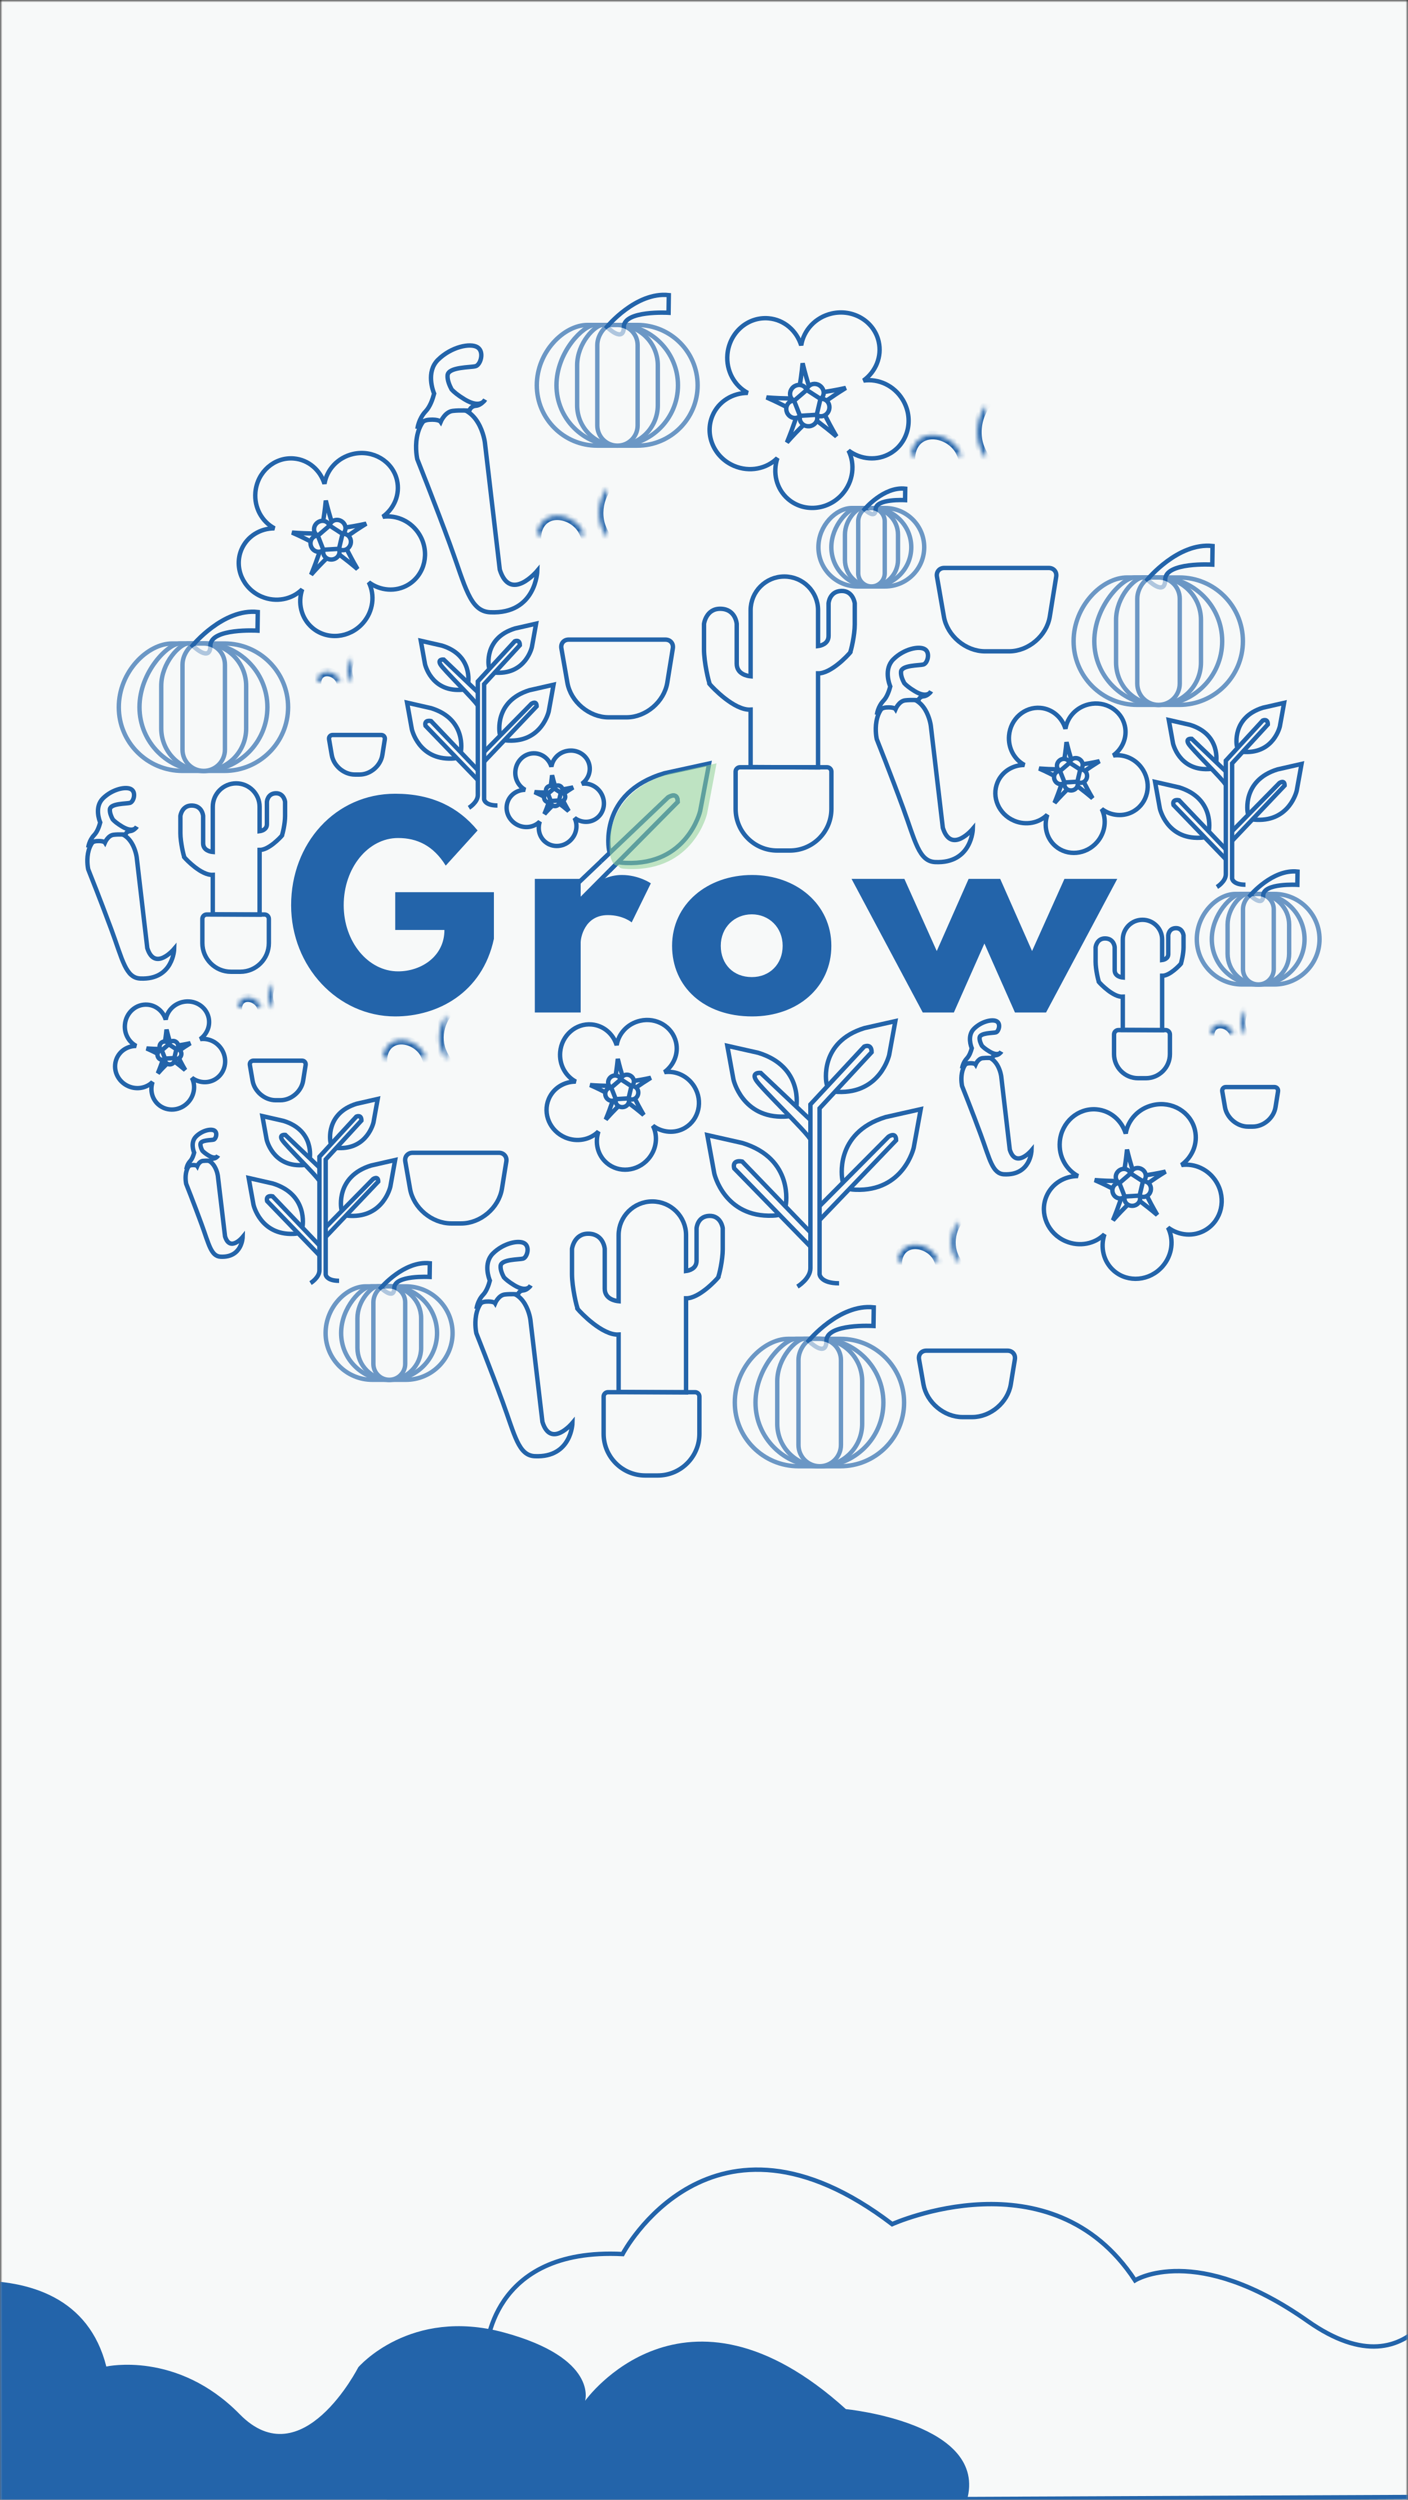<?xml version="1.0" encoding="UTF-8"?>
<svg width="320px" height="568px" viewBox="0 0 320 568" version="1.1" xmlns="http://www.w3.org/2000/svg" xmlns:xlink="http://www.w3.org/1999/xlink">
    <rect x="0" y="0" width="320" height="568" fill="#333333" stroke="none"/>
    <!-- Generator: Sketch 42 (36781) - http://www.bohemiancoding.com/sketch -->
    <title>splash@svg</title>
    <desc>Created with Sketch.</desc>
    <defs>
        <rect id="path-1" x="0" y="0" width="320" height="569"></rect>
        <mask id="mask-2" maskContentUnits="userSpaceOnUse" maskUnits="objectBoundingBox" x="0" y="0" width="320" height="569" fill="white">
            <use xlink:href="#path-1"></use>
        </mask>
        <mask id="mask-4" maskContentUnits="userSpaceOnUse" maskUnits="objectBoundingBox" x="0" y="0" width="320" height="569" fill="white">
            <use xlink:href="#path-1"></use>
        </mask>
        <path d="M11.26,17.495 C13.042,16.695 15.141,15.022 15.899,13.711 C17.127,11.588 16.52,8.943 14.544,7.804 C12.567,6.665 9.97,7.462 8.743,9.585 C8.58,9.867 8.439,10.187 8.321,10.535" id="path-5"></path>
        <mask id="mask-6" maskContentUnits="userSpaceOnUse" maskUnits="objectBoundingBox" x="0" y="0" width="8.213" height="10.211" fill="white">
            <use xlink:href="#path-5"></use>
        </mask>
        <path d="M11.097,19.122 C11.645,17.179 11.653,14.375 11.047,12.95 C10.087,10.693 7.478,9.64 5.217,10.598 C2.957,11.556 1.903,14.162 2.862,16.419 C3.258,17.35 4.159,18.391 5.174,19.211" id="path-7"></path>
        <mask id="mask-8" maskContentUnits="userSpaceOnUse" maskUnits="objectBoundingBox" x="0" y="0" width="8.997" height="8.967" fill="white">
            <use xlink:href="#path-7"></use>
        </mask>
        <path d="M14.647,8.041 C15.043,6.475 15.183,4.672 14.889,3.577 C14.283,1.318 11.975,-0.457 9.873,0.105 C7.771,0.667 6.623,3.354 7.229,5.612 C7.53,6.735 8.413,8.012 9.454,9.051" id="path-9"></path>
        <mask id="mask-10" maskContentUnits="userSpaceOnUse" maskUnits="objectBoundingBox" x="0" y="0" width="7.979" height="9.051" fill="white">
            <use xlink:href="#path-9"></use>
        </mask>
        <path d="M16.354,10.628 C16.471,10.62 16.595,10.603 16.725,10.573 C17.971,10.285 19.629,9.405 20.278,8.604 C21.276,7.374 21.332,5.405 20.187,4.479 C19.041,3.553 17.111,3.995 16.113,5.225 C15.527,5.947 15.146,7.198 15.047,8.34" id="path-11"></path>
        <mask id="mask-12" maskContentUnits="userSpaceOnUse" maskUnits="objectBoundingBox" x="0" y="0" width="5.989" height="6.644" fill="white">
            <use xlink:href="#path-11"></use>
        </mask>
        <path d="M5.894,10.507 C5.935,10.355 5.962,10.186 5.969,9.997 C6.014,8.721 5.591,6.894 4.985,6.061 C4.053,4.78 2.163,4.217 0.97,5.082 C-0.222,5.947 -0.295,7.923 0.637,9.204 C1.347,10.18 2.771,11.232 3.964,11.565" id="path-13"></path>
        <mask id="mask-14" maskContentUnits="userSpaceOnUse" maskUnits="objectBoundingBox" x="0" y="0" width="5.972" height="6.899" fill="white">
            <use xlink:href="#path-13"></use>
        </mask>
        <path d="M11.26,17.495 C13.042,16.695 15.141,15.022 15.899,13.711 C17.127,11.588 16.52,8.943 14.544,7.804 C12.567,6.665 9.97,7.462 8.743,9.585 C8.58,9.867 8.439,10.187 8.321,10.535" id="path-15"></path>
        <mask id="mask-16" maskContentUnits="userSpaceOnUse" maskUnits="objectBoundingBox" x="0" y="0" width="8.213" height="10.211" fill="white">
            <use xlink:href="#path-15"></use>
        </mask>
        <path d="M11.097,19.122 C11.645,17.179 11.653,14.375 11.047,12.95 C10.087,10.693 7.478,9.64 5.217,10.598 C2.957,11.556 1.903,14.162 2.862,16.419 C3.258,17.35 4.159,18.391 5.174,19.211" id="path-17"></path>
        <mask id="mask-18" maskContentUnits="userSpaceOnUse" maskUnits="objectBoundingBox" x="0" y="0" width="8.997" height="8.967" fill="white">
            <use xlink:href="#path-17"></use>
        </mask>
        <path d="M14.647,8.041 C15.043,6.475 15.183,4.672 14.889,3.577 C14.283,1.318 11.975,-0.457 9.873,0.105 C7.771,0.667 6.623,3.354 7.229,5.612 C7.53,6.735 8.413,8.012 9.454,9.051" id="path-19"></path>
        <mask id="mask-20" maskContentUnits="userSpaceOnUse" maskUnits="objectBoundingBox" x="0" y="0" width="7.979" height="9.051" fill="white">
            <use xlink:href="#path-19"></use>
        </mask>
        <path d="M16.354,10.628 C16.471,10.62 16.595,10.603 16.725,10.573 C17.971,10.285 19.629,9.405 20.278,8.604 C21.276,7.374 21.332,5.405 20.187,4.479 C19.041,3.553 17.111,3.995 16.113,5.225 C15.527,5.947 15.146,7.198 15.047,8.34" id="path-21"></path>
        <mask id="mask-22" maskContentUnits="userSpaceOnUse" maskUnits="objectBoundingBox" x="0" y="0" width="5.989" height="6.644" fill="white">
            <use xlink:href="#path-21"></use>
        </mask>
        <path d="M5.894,10.507 C5.935,10.355 5.962,10.186 5.969,9.997 C6.014,8.721 5.591,6.894 4.985,6.061 C4.053,4.78 2.163,4.217 0.97,5.082 C-0.222,5.947 -0.295,7.923 0.637,9.204 C1.347,10.18 2.771,11.232 3.964,11.565" id="path-23"></path>
        <mask id="mask-24" maskContentUnits="userSpaceOnUse" maskUnits="objectBoundingBox" x="0" y="0" width="5.972" height="6.899" fill="white">
            <use xlink:href="#path-23"></use>
        </mask>
        <path d="M22.521,34.366 C26.084,32.794 30.282,29.508 31.798,26.932 C34.253,22.762 33.04,17.567 29.087,15.329 C25.135,13.091 19.94,14.658 17.485,18.828 C17.159,19.382 16.879,20.011 16.642,20.694" id="path-25"></path>
        <mask id="mask-26" maskContentUnits="userSpaceOnUse" maskUnits="objectBoundingBox" x="0" y="0" width="16.425" height="20.057" fill="white">
            <use xlink:href="#path-25"></use>
        </mask>
        <path d="M22.195,37.561 C23.291,33.744 23.306,28.237 22.093,25.437 C20.175,21.004 14.955,18.936 10.435,20.817 C5.915,22.699 3.806,27.818 5.725,32.251 C6.516,34.08 8.318,36.124 10.347,37.736" id="path-27"></path>
        <mask id="mask-28" maskContentUnits="userSpaceOnUse" maskUnits="objectBoundingBox" x="0" y="0" width="17.994" height="17.614" fill="white">
            <use xlink:href="#path-27"></use>
        </mask>
        <path d="M29.295,15.795 C30.086,12.719 30.365,9.177 29.777,7.025 C28.565,2.589 23.951,-0.899 19.746,0.206 C15.542,1.311 13.245,6.588 14.458,11.024 C15.06,13.23 16.826,15.738 18.907,17.779" id="path-29"></path>
        <mask id="mask-30" maskContentUnits="userSpaceOnUse" maskUnits="objectBoundingBox" x="0" y="0" width="15.957" height="17.779" fill="white">
            <use xlink:href="#path-29"></use>
        </mask>
        <path d="M32.709,20.876 C32.942,20.861 33.189,20.827 33.45,20.768 C35.943,20.204 39.258,18.474 40.556,16.902 C42.552,14.485 42.663,10.618 40.373,8.799 C38.083,6.98 34.221,7.846 32.226,10.263 C31.054,11.682 30.293,14.139 30.093,16.381" id="path-31"></path>
        <mask id="mask-32" maskContentUnits="userSpaceOnUse" maskUnits="objectBoundingBox" x="0" y="0" width="11.979" height="13.051" fill="white">
            <use xlink:href="#path-31"></use>
        </mask>
        <path d="M11.789,20.638 C11.87,20.341 11.925,20.009 11.938,19.638 C12.027,17.131 11.182,13.543 9.969,11.906 C8.105,9.39 4.325,8.283 1.941,9.982 C-0.443,11.681 -0.589,15.563 1.274,18.079 C2.695,19.996 5.543,22.062 7.927,22.718" id="path-33"></path>
        <mask id="mask-34" maskContentUnits="userSpaceOnUse" maskUnits="objectBoundingBox" x="0" y="0" width="11.944" height="13.551" fill="white">
            <use xlink:href="#path-33"></use>
        </mask>
        <path d="M19.45,29.367 C22.527,28.024 26.152,25.216 27.462,23.015 C29.582,19.451 28.534,15.012 25.121,13.099 C21.707,11.187 17.221,12.526 15.101,16.09 C14.819,16.562 14.577,17.1 14.373,17.684" id="path-35"></path>
        <mask id="mask-36" maskContentUnits="userSpaceOnUse" maskUnits="objectBoundingBox" x="0" y="0" width="14.185" height="17.14" fill="white">
            <use xlink:href="#path-35"></use>
        </mask>
        <path d="M19.168,32.098 C20.115,28.836 20.128,24.13 19.081,21.737 C17.424,17.949 12.916,16.181 9.012,17.789 C5.108,19.397 3.287,23.772 4.944,27.56 C5.628,29.123 7.184,30.87 8.936,32.247" id="path-37"></path>
        <mask id="mask-38" maskContentUnits="userSpaceOnUse" maskUnits="objectBoundingBox" x="0" y="0" width="15.541" height="15.052" fill="white">
            <use xlink:href="#path-37"></use>
        </mask>
        <path d="M25.3,13.498 C25.984,10.869 26.225,7.843 25.717,6.003 C24.67,2.212 20.685,-0.768 17.054,0.176 C13.422,1.12 11.439,5.63 12.486,9.421 C13.006,11.305 14.532,13.449 16.329,15.193" id="path-39"></path>
        <mask id="mask-40" maskContentUnits="userSpaceOnUse" maskUnits="objectBoundingBox" x="0" y="0" width="13.781" height="15.193" fill="white">
            <use xlink:href="#path-39"></use>
        </mask>
        <path d="M28.248,17.84 C28.45,17.827 28.663,17.798 28.889,17.747 C31.041,17.265 33.905,15.787 35.026,14.443 C36.749,12.378 36.846,9.073 34.868,7.519 C32.89,5.965 29.555,6.705 27.831,8.77 C26.82,9.982 26.162,12.083 25.99,13.999" id="path-41"></path>
        <mask id="mask-42" maskContentUnits="userSpaceOnUse" maskUnits="objectBoundingBox" x="0" y="0" width="10.345" height="11.153" fill="white">
            <use xlink:href="#path-41"></use>
        </mask>
        <path d="M10.181,17.636 C10.251,17.382 10.299,17.099 10.31,16.781 C10.387,14.639 9.657,11.573 8.61,10.174 C7,8.024 3.735,7.078 1.676,8.53 C-0.383,9.982 -0.509,13.299 1.101,15.449 C2.327,17.087 4.787,18.853 6.846,19.413" id="path-43"></path>
        <mask id="mask-44" maskContentUnits="userSpaceOnUse" maskUnits="objectBoundingBox" x="0" y="0" width="10.316" height="11.58" fill="white">
            <use xlink:href="#path-43"></use>
        </mask>
        <path d="M11.26,17.495 C13.042,16.695 15.141,15.022 15.899,13.711 C17.127,11.588 16.52,8.943 14.544,7.804 C12.567,6.665 9.97,7.462 8.743,9.585 C8.58,9.867 8.439,10.187 8.321,10.535" id="path-45"></path>
        <mask id="mask-46" maskContentUnits="userSpaceOnUse" maskUnits="objectBoundingBox" x="0" y="0" width="8.213" height="10.211" fill="white">
            <use xlink:href="#path-45"></use>
        </mask>
        <path d="M11.097,19.122 C11.645,17.179 11.653,14.375 11.047,12.95 C10.087,10.693 7.478,9.64 5.217,10.598 C2.957,11.556 1.903,14.162 2.862,16.419 C3.258,17.35 4.159,18.391 5.174,19.211" id="path-47"></path>
        <mask id="mask-48" maskContentUnits="userSpaceOnUse" maskUnits="objectBoundingBox" x="0" y="0" width="8.997" height="8.967" fill="white">
            <use xlink:href="#path-47"></use>
        </mask>
        <path d="M14.647,8.041 C15.043,6.475 15.183,4.672 14.889,3.577 C14.283,1.318 11.975,-0.457 9.873,0.105 C7.771,0.667 6.623,3.354 7.229,5.612 C7.53,6.735 8.413,8.012 9.454,9.051" id="path-49"></path>
        <mask id="mask-50" maskContentUnits="userSpaceOnUse" maskUnits="objectBoundingBox" x="0" y="0" width="7.979" height="9.051" fill="white">
            <use xlink:href="#path-49"></use>
        </mask>
        <path d="M16.354,10.628 C16.471,10.62 16.595,10.603 16.725,10.573 C17.971,10.285 19.629,9.405 20.278,8.604 C21.276,7.374 21.332,5.405 20.187,4.479 C19.041,3.553 17.111,3.995 16.113,5.225 C15.527,5.947 15.146,7.198 15.047,8.34" id="path-51"></path>
        <mask id="mask-52" maskContentUnits="userSpaceOnUse" maskUnits="objectBoundingBox" x="0" y="0" width="5.989" height="6.644" fill="white">
            <use xlink:href="#path-51"></use>
        </mask>
        <path d="M5.894,10.507 C5.935,10.355 5.962,10.186 5.969,9.997 C6.014,8.721 5.591,6.894 4.985,6.061 C4.053,4.78 2.163,4.217 0.97,5.082 C-0.222,5.947 -0.295,7.923 0.637,9.204 C1.347,10.18 2.771,11.232 3.964,11.565" id="path-53"></path>
        <mask id="mask-54" maskContentUnits="userSpaceOnUse" maskUnits="objectBoundingBox" x="0" y="0" width="5.972" height="6.899" fill="white">
            <use xlink:href="#path-53"></use>
        </mask>
        <path d="M24.056,36.866 C27.862,35.179 32.347,31.654 33.966,28.891 C36.589,24.417 35.292,18.845 31.07,16.444 C26.848,14.043 21.3,15.724 18.677,20.198 C18.329,20.791 18.03,21.466 17.777,22.199" id="path-55"></path>
        <mask id="mask-56" maskContentUnits="userSpaceOnUse" maskUnits="objectBoundingBox" x="0" y="0" width="17.545" height="21.516" fill="white">
            <use xlink:href="#path-55"></use>
        </mask>
        <path d="M23.708,40.293 C24.879,36.198 24.895,30.291 23.6,27.287 C21.55,22.531 15.975,20.313 11.146,22.331 C6.318,24.35 4.065,29.841 6.115,34.596 C6.961,36.558 8.885,38.752 11.053,40.481" id="path-57"></path>
        <mask id="mask-58" maskContentUnits="userSpaceOnUse" maskUnits="objectBoundingBox" x="0" y="0" width="19.221" height="18.895" fill="white">
            <use xlink:href="#path-57"></use>
        </mask>
        <path d="M31.292,16.944 C32.138,13.644 32.436,9.845 31.808,7.536 C30.513,2.777 25.584,-0.964 21.093,0.221 C16.601,1.406 14.149,7.067 15.443,11.826 C16.087,14.192 17.973,16.883 20.196,19.072" id="path-59"></path>
        <mask id="mask-60" maskContentUnits="userSpaceOnUse" maskUnits="objectBoundingBox" x="0" y="0" width="17.045" height="19.072" fill="white">
            <use xlink:href="#path-59"></use>
        </mask>
        <path d="M34.939,22.395 C35.188,22.378 35.452,22.342 35.731,22.278 C38.393,21.673 41.935,19.818 43.322,18.131 C45.453,15.538 45.572,11.39 43.126,9.439 C40.679,7.488 36.554,8.417 34.423,11.01 C33.172,12.531 32.358,15.167 32.145,17.573" id="path-61"></path>
        <mask id="mask-62" maskContentUnits="userSpaceOnUse" maskUnits="objectBoundingBox" x="0" y="0" width="12.796" height="14" fill="white">
            <use xlink:href="#path-61"></use>
        </mask>
        <path d="M12.593,22.139 C12.679,21.82 12.738,21.464 12.752,21.066 C12.847,18.377 11.944,14.528 10.649,12.772 C8.658,10.073 4.62,8.886 2.073,10.708 C-0.474,12.531 -0.63,16.695 1.361,19.394 C2.878,21.45 5.921,23.667 8.468,24.37" id="path-63"></path>
        <mask id="mask-64" maskContentUnits="userSpaceOnUse" maskUnits="objectBoundingBox" x="0" y="0" width="12.759" height="14.537" fill="white">
            <use xlink:href="#path-63"></use>
        </mask>
        <path d="M20.473,31.242 C23.712,29.813 27.529,26.825 28.907,24.484 C31.139,20.693 30.036,15.97 26.443,13.936 C22.85,11.901 18.128,13.325 15.896,17.117 C15.599,17.62 15.344,18.192 15.13,18.813" id="path-65"></path>
        <mask id="mask-66" maskContentUnits="userSpaceOnUse" maskUnits="objectBoundingBox" x="0" y="0" width="14.932" height="18.234" fill="white">
            <use xlink:href="#path-65"></use>
        </mask>
        <path d="M20.177,34.147 C21.173,30.677 21.187,25.67 20.085,23.124 C18.341,19.094 13.596,17.214 9.486,18.925 C5.377,20.635 3.46,25.289 5.204,29.319 C5.924,30.982 7.562,32.84 9.407,34.306" id="path-67"></path>
        <mask id="mask-68" maskContentUnits="userSpaceOnUse" maskUnits="objectBoundingBox" x="0" y="0" width="16.359" height="16.013" fill="white">
            <use xlink:href="#path-67"></use>
        </mask>
        <path d="M26.632,14.359 C27.351,11.563 27.605,8.343 27.07,6.387 C25.968,2.354 21.773,-0.817 17.951,0.187 C14.129,1.192 12.041,5.989 13.143,10.022 C13.691,12.027 15.296,14.307 17.188,16.163" id="path-69"></path>
        <mask id="mask-70" maskContentUnits="userSpaceOnUse" maskUnits="objectBoundingBox" x="0" y="0" width="14.507" height="16.163" fill="white">
            <use xlink:href="#path-69"></use>
        </mask>
        <path d="M29.735,18.978 C29.947,18.965 30.172,18.934 30.409,18.88 C32.675,18.367 35.689,16.795 36.869,15.365 C38.684,13.168 38.785,9.653 36.703,7.999 C34.621,6.345 31.11,7.133 29.296,9.33 C28.231,10.62 27.539,12.854 27.358,14.892" id="path-71"></path>
        <mask id="mask-72" maskContentUnits="userSpaceOnUse" maskUnits="objectBoundingBox" x="0" y="0" width="10.89" height="11.865" fill="white">
            <use xlink:href="#path-71"></use>
        </mask>
        <path d="M10.717,18.762 C10.791,18.492 10.841,18.19 10.853,17.852 C10.934,15.574 10.165,12.312 9.063,10.823 C7.368,8.536 3.932,7.53 1.764,9.075 C-0.403,10.619 -0.536,14.148 1.159,16.436 C2.45,18.178 5.039,20.057 7.206,20.653" id="path-73"></path>
        <mask id="mask-74" maskContentUnits="userSpaceOnUse" maskUnits="objectBoundingBox" x="0" y="0" width="10.859" height="12.319" fill="white">
            <use xlink:href="#path-73"></use>
        </mask>
    </defs>
    <g id="onboarding" stroke="none" stroke-width="1" fill="none" fill-rule="evenodd">
        <g id="splash">
            <g id="Group-4">
                <g id="Group">
                    <mask id="mask-3" fill="white">
                        <use xlink:href="#path-1"></use>
                    </mask>
                    <g id="Mask" mask="url(#mask-2)" stroke-width="2" fill="#F7F9F9">
                        <use mask="url(#mask-4)" xlink:href="#path-1"></use>
                    </g>
                    <g mask="url(#mask-3)">
                        <g transform="translate(-110, 493)">
                            <path d="M195.448,63.891 C195.448,63.891 192.12,37.794 220.496,41.389 C220.496,41.389 221.109,17.624 251.498,19.18 C251.498,19.18 271.541,-19.008 312.763,12.385 C312.763,12.385 348.926,-3.918 367.963,25.154 C367.963,25.154 381.697,16.46 407.196,34.409 C432.695,52.358 439.99,22.751 439.99,22.751 C439.99,22.751 475.317,4.73 487.057,31.068 C487.057,31.068 561.947,59.793 502.925,74.059 L198.589,75.448 L195.448,63.891 Z" id="Path-3" stroke="#2364AA" stroke-width="1" fill="none"></path>
                            <path d="M22.089,75.448 C22.089,75.448 -26.604,61.252 20.601,39.203 C20.601,39.203 30.646,5.65 79.76,29.337 C79.76,29.337 126.193,13.177 134.168,44.739 C134.168,44.739 150.293,41.099 164.475,55.57 C178.658,70.041 191.423,44.913 191.423,44.913 C191.423,44.913 203.166,31.176 224.576,37.01 C245.985,42.843 242.979,52.525 242.979,52.525 C242.979,52.525 265.357,21.03 302.25,54.417 C302.25,54.417 334.85,57.554 329.716,75.253 L22.089,75.448 Z" id="Path-2" stroke="none" fill="#2364AA" fill-rule="evenodd"></path>
                        </g>
                    </g>
                </g>
            </g>
            <g id="cactus" transform="translate(275, 228)" stroke="#2364AA">
                <g id="cactus_line">
                    <use id="Oval-4" mask="url(#mask-6)" stroke-width="2" xlink:href="#path-5"></use>
                    <use id="Oval-4" mask="url(#mask-8)" stroke-width="2" xlink:href="#path-7"></use>
                    <use id="Oval-4" mask="url(#mask-10)" stroke-width="2" xlink:href="#path-9"></use>
                    <use id="Oval-4" mask="url(#mask-12)" stroke-width="2" xlink:href="#path-11"></use>
                    <use id="Oval-4" mask="url(#mask-14)" stroke-width="2" xlink:href="#path-13"></use>
                    <path d="M2.789,19.988 C2.697,19.447 3.069,19.008 3.62,19.008 L14.618,19.008 C15.17,19.008 15.548,19.442 15.459,20.005 L14.896,23.557 C14.507,26.011 12.186,28 9.704,28 L8.648,28 C6.17,28 3.821,26.016 3.402,23.57 L2.789,19.988 Z" id="Path-19"></path>
                </g>
            </g>
            <g id="cactus" transform="translate(72, 148)" stroke="#2364AA">
                <g id="cactus_line">
                    <use id="Oval-4" mask="url(#mask-16)" stroke-width="2" xlink:href="#path-15"></use>
                    <use id="Oval-4" mask="url(#mask-18)" stroke-width="2" xlink:href="#path-17"></use>
                    <use id="Oval-4" mask="url(#mask-20)" stroke-width="2" xlink:href="#path-19"></use>
                    <use id="Oval-4" mask="url(#mask-22)" stroke-width="2" xlink:href="#path-21"></use>
                    <use id="Oval-4" mask="url(#mask-24)" stroke-width="2" xlink:href="#path-23"></use>
                    <path d="M2.789,19.988 C2.697,19.447 3.069,19.008 3.62,19.008 L14.618,19.008 C15.17,19.008 15.548,19.442 15.459,20.005 L14.896,23.557 C14.507,26.011 12.186,28 9.704,28 L8.648,28 C6.17,28 3.821,26.016 3.402,23.57 L2.789,19.988 Z" id="Path-19"></path>
                </g>
            </g>
            <g id="Group-3" transform="translate(160, 231)" stroke="#2364AA">
                <path d="M0.874,42.837 C0.874,42.837 -1.102,32.338 10.735,28.717 L18.708,26.92 L17.116,35.662 C17.116,35.662 14.873,45.691 3.832,45.224 C1.78,45.137 2.931,44.842 2.025,44.676 C1.12,44.511 0.874,42.837 0.874,42.837 Z" id="Path-8" fill="#F7F9F9" transform="translate(9.729, 36.08) scale(-1, 1) translate(-9.729, -36.08) "></path>
                <path d="M27.816,15.01 C27.816,15.01 26.081,5.786 36.48,2.604 L43.486,1.025 L42.087,8.706 C42.087,8.706 40.117,17.517 30.415,17.107 C28.613,17.031 29.624,16.771 28.828,16.626 C28.033,16.481 27.816,15.01 27.816,15.01 Z" id="Path-8"></path>
                <path d="M31.424,36.949 C31.424,36.949 29.448,26.45 41.285,22.828 L49.258,21.032 L47.666,29.774 C47.666,29.774 45.423,39.802 34.382,39.335 C32.33,39.248 33.481,38.953 32.575,38.788 C31.67,38.623 31.424,36.949 31.424,36.949 Z" id="Path-8"></path>
                <path d="M5.409,20.623 C5.409,20.623 3.673,11.399 14.073,8.217 L21.078,6.638 L19.679,14.319 C19.679,14.319 17.709,23.13 8.008,22.72 C6.205,22.643 7.216,22.384 6.42,22.239 C5.625,22.094 5.409,20.623 5.409,20.623 Z" id="Path-8" transform="translate(13.189, 14.686) scale(-1, 1) translate(-13.189, -14.686) "></path>
                <g id="Group-2" transform="translate(0.6, 0.638)" fill="#F7F9F9">
                    <path d="M25.277,42.813 L41.333,26.644 C41.333,26.644 43.061,25.426 43.061,27.458 L25.52,45.745" id="Path-5"></path>
                    <path d="M23.943,48.749 L8.079,32.29 C8.079,32.29 5.732,31.727 6.263,33.85 L24.086,52.133" id="Path-6"></path>
                    <path d="M23.482,22.744 L12.285,12.156 C12.285,12.156 10.128,11.926 11.206,13.759 C12.285,15.592 22.843,25.694 23.482,27.152" id="Path-7"></path>
                    <path d="M20.636,60.713 C20.636,60.713 23.585,58.932 23.585,56.527 C23.585,54.121 23.585,19.318 23.585,19.318 L35.816,6.167 C35.816,6.167 37.496,5.379 37.496,7.453 L25.665,20.209 L25.665,57.918 C25.665,57.918 25.832,59.961 30.095,59.961" id="Path-4"></path>
                </g>
            </g>
            <g id="cactus" transform="translate(122, 108)" stroke="#2364AA">
                <g id="cactus_line">
                    <use id="Oval-4" mask="url(#mask-26)" stroke-width="2" xlink:href="#path-25"></use>
                    <use id="Oval-4" mask="url(#mask-28)" stroke-width="2" xlink:href="#path-27"></use>
                    <use id="Oval-4" mask="url(#mask-30)" stroke-width="2" xlink:href="#path-29"></use>
                    <use id="Oval-4" mask="url(#mask-32)" stroke-width="2" xlink:href="#path-31"></use>
                    <use id="Oval-4" mask="url(#mask-34)" stroke-width="2" xlink:href="#path-33"></use>
                    <path d="M5.588,39.312 C5.398,38.222 6.138,37.337 7.24,37.337 L29.237,37.337 C30.339,37.337 31.092,38.213 30.915,39.312 L29.658,47.099 C28.954,51.462 24.797,55 20.382,55 L16.322,55 C11.903,55 7.706,51.468 6.949,47.124 L5.588,39.312 Z" id="Path-19"></path>
                </g>
            </g>
            <g id="cactus" transform="translate(204, 275)" stroke="#2364AA">
                <g id="cactus_line">
                    <use id="Oval-4" mask="url(#mask-36)" stroke-width="2" xlink:href="#path-35"></use>
                    <use id="Oval-4" mask="url(#mask-38)" stroke-width="2" xlink:href="#path-37"></use>
                    <use id="Oval-4" mask="url(#mask-40)" stroke-width="2" xlink:href="#path-39"></use>
                    <use id="Oval-4" mask="url(#mask-42)" stroke-width="2" xlink:href="#path-41"></use>
                    <use id="Oval-4" mask="url(#mask-44)" stroke-width="2" xlink:href="#path-43"></use>
                    <path d="M4.876,33.88 C4.684,32.79 5.422,31.907 6.52,31.907 L24.982,31.907 C26.082,31.907 26.831,32.783 26.652,33.88 L25.727,39.553 C25.057,43.666 21.131,47 16.964,47 L14.736,47 C10.566,47 6.6,43.669 5.877,39.564 L4.876,33.88 Z" id="Path-19"></path>
                </g>
            </g>
            <g id="cactus" transform="translate(54, 222)" stroke="#2364AA">
                <g id="cactus_line">
                    <use id="Oval-4" mask="url(#mask-46)" stroke-width="2" xlink:href="#path-45"></use>
                    <use id="Oval-4" mask="url(#mask-48)" stroke-width="2" xlink:href="#path-47"></use>
                    <use id="Oval-4" mask="url(#mask-50)" stroke-width="2" xlink:href="#path-49"></use>
                    <use id="Oval-4" mask="url(#mask-52)" stroke-width="2" xlink:href="#path-51"></use>
                    <use id="Oval-4" mask="url(#mask-54)" stroke-width="2" xlink:href="#path-53"></use>
                    <path d="M2.789,19.988 C2.697,19.447 3.069,19.008 3.62,19.008 L14.618,19.008 C15.17,19.008 15.548,19.442 15.459,20.005 L14.896,23.557 C14.507,26.011 12.186,28 9.704,28 L8.648,28 C6.17,28 3.821,26.016 3.402,23.57 L2.789,19.988 Z" id="Path-19"></path>
                </g>
            </g>
            <g id="Group-2" transform="translate(66, 173)">
                <path d="M46.251,29.727 L23.825,29.727 L23.825,38.309 L35.008,38.309 C35.008,44.286 29.77,47.719 24.473,47.719 C17.645,47.719 12.112,40.972 12.112,32.686 C12.112,24.223 17.645,17.417 24.473,17.417 C28.769,17.417 32.478,19.133 35.303,23.69 L42.542,15.701 C38.305,10.552 32.36,7.356 23.825,7.356 C10.17,7.356 0.164,18.66 0.164,32.686 C0.164,46.654 10.759,57.958 23.825,57.958 C33.36,57.958 43.602,52.69 46.251,40.321 L46.251,29.727 Z M55.55,57.07 L65.968,57.07 L65.968,41.09 C65.968,40.321 66.733,34.935 72.149,34.935 C75.621,34.935 77.564,36.592 77.564,36.592 L81.919,27.715 C81.919,27.715 79.212,25.821 75.327,25.821 C69.382,25.821 66.086,31.088 66.086,31.088 L65.968,31.088 L65.968,26.709 L55.55,26.709 L55.55,57.07 Z M86.746,41.919 C86.746,32.45 94.75,25.821 104.933,25.821 C114.939,25.821 122.944,32.45 122.944,41.919 C122.944,51.27 115.351,57.958 104.933,57.958 C94.044,57.958 86.746,51.27 86.746,41.919 Z M97.811,41.919 C97.811,46.062 100.636,49.021 104.874,49.021 C108.935,49.021 111.878,46.062 111.878,41.919 C111.878,37.717 108.759,34.758 104.874,34.758 C100.931,34.758 97.811,37.717 97.811,41.919 Z M150.784,57.07 L157.73,41.386 L164.675,57.07 L171.738,57.07 L187.924,26.709 L175.917,26.709 L168.56,43.103 L161.32,26.709 L154.139,26.709 L146.9,43.103 L139.542,26.709 L127.535,26.709 L143.721,57.07 L150.784,57.07 Z" id="Grow" fill="#2364AA"></path>
                <g id="Group-3" transform="translate(64.768, 0)">
                    <g id="Group-5">
                        <path d="M7.644,20.136 C7.644,20.136 5.124,7.176 20.225,2.705 L30.398,0.488 L28.366,11.279 C28.366,11.279 25.505,23.659 11.418,23.082 C8.8,22.975 10.268,22.611 9.113,22.407 C7.958,22.203 7.644,20.136 7.644,20.136 Z" id="Path-8" stroke="#2364AA"></path>
                        <path d="M0.489,27.787 L21.051,8.203 C21.051,8.203 23.257,6.7 23.257,9.208 L0.878,31.784" id="Path-5" stroke="#2364AA"></path>
                        <path d="M5.788,22.735 L6.324,22.23 L21.051,8.203 C21.051,8.203 23.257,6.7 23.257,9.208 L7.734,24.868" id="Path-5" stroke="#2364AA" fill="#F7F9F9"></path>
                        <path d="M7.909,21.329 C7.909,21.329 5.231,7.556 21.279,2.805 L32.09,0.448 L29.93,11.916 C29.93,11.916 26.89,25.073 11.919,24.46 C9.138,24.346 10.698,23.959 9.47,23.742 C8.242,23.525 7.909,21.329 7.909,21.329 Z" id="Path-8" fill="#8FD094" opacity="0.546"></path>
                    </g>
                </g>
            </g>
            <g id="pepper" transform="translate(197, 146)" stroke="#2364AA" fill="#F7F9F9">
                <g id="Group-6" transform="translate(14.136, 31.276) rotate(-13) translate(-14.136, -31.276) translate(4.636, 10.276)">
                    <g id="Group-5" transform="translate(-0, 1.107)">
                        <g id="Group" transform="translate(0, 0.126)">
                            <path d="M0.026,8.017 C0.026,8.017 1.33,16.479 2.338,24.553 C3.346,32.628 3.107,37.21 6.681,38.214 C14.759,40.482 16.73,32.77 16.73,32.77 C16.73,32.77 10.616,37.417 10.127,31.022 L12.683,7.828 C12.683,7.828 13.512,0.09 6.769,0.09 C0.026,0.09 0.026,8.017 0.026,8.017 Z" id="Path-3"></path>
                        </g>
                    </g>
                </g>
                <g id="Group-4" transform="translate(8.615, 8.696) rotate(-4) translate(-8.615, -8.696) translate(1.615, 0.696)">
                    <path d="M6.864,8.526 C7.228,8.992 7.893,9.646 9.105,10.504 C11.896,12.479 12.8,10.822 12.8,10.822 C12.8,10.822 12.034,11.8 11.038,11.811 C10.042,11.823 9.808,12.625 9.808,12.625 C9.808,12.625 8.227,12.377 6.794,12.443 C5.362,12.508 4.47,14.274 4.47,14.274 C4.47,14.274 4.185,13.757 2.412,13.754 C0.639,13.751 0.158,15.245 0.158,15.245 C0.158,15.245 0.49,13.438 1.884,12.163 C2.743,11.378 3.318,10.001 3.634,9.058 C3.474,8.578 2.385,5.007 4.764,2.955 C7.317,0.753 10.867,0.256 12.09,1.177 C13.314,2.097 12.42,4.422 11.497,4.6 C10.575,4.778 6.546,4.365 6.307,5.89 C6.173,6.746 6.527,7.781 6.864,8.526 Z" id="Combined-Shape"></path>
                </g>
            </g>
            <g id="pepper" transform="translate(106, 281)" stroke="#2364AA" fill="#F7F9F9">
                <g id="Group-6" transform="translate(14.136, 31.276) rotate(-13) translate(-14.136, -31.276) translate(4.636, 10.276)">
                    <g id="Group-5" transform="translate(-0, 1.107)">
                        <g id="Group" transform="translate(0, 0.126)">
                            <path d="M0.026,8.017 C0.026,8.017 1.33,16.479 2.338,24.553 C3.346,32.628 3.107,37.21 6.681,38.214 C14.759,40.482 16.73,32.77 16.73,32.77 C16.73,32.77 10.616,37.417 10.127,31.022 L12.683,7.828 C12.683,7.828 13.512,0.09 6.769,0.09 C0.026,0.09 0.026,8.017 0.026,8.017 Z" id="Path-3"></path>
                        </g>
                    </g>
                </g>
                <g id="Group-4" transform="translate(8.615, 8.696) rotate(-4) translate(-8.615, -8.696) translate(1.615, 0.696)">
                    <path d="M6.864,8.526 C7.228,8.992 7.893,9.646 9.105,10.504 C11.896,12.479 12.8,10.822 12.8,10.822 C12.8,10.822 12.034,11.8 11.038,11.811 C10.042,11.823 9.808,12.625 9.808,12.625 C9.808,12.625 8.227,12.377 6.794,12.443 C5.362,12.508 4.47,14.274 4.47,14.274 C4.47,14.274 4.185,13.757 2.412,13.754 C0.639,13.751 0.158,15.245 0.158,15.245 C0.158,15.245 0.49,13.438 1.884,12.163 C2.743,11.378 3.318,10.001 3.634,9.058 C3.474,8.578 2.385,5.007 4.764,2.955 C7.317,0.753 10.867,0.256 12.09,1.177 C13.314,2.097 12.42,4.422 11.497,4.6 C10.575,4.778 6.546,4.365 6.307,5.89 C6.173,6.746 6.527,7.781 6.864,8.526 Z" id="Combined-Shape"></path>
                </g>
            </g>
            <g id="pepper" transform="translate(217, 231)" stroke="#2364AA" fill="#F7F9F9">
                <g id="Group-6" transform="translate(10.336, 22.355) rotate(-13) translate(-10.336, -22.355) translate(3.336, 7.355)">
                    <g id="Group-5" transform="translate(-0, 0.795)">
                        <g id="Group" transform="translate(0, 0.09)">
                            <path d="M0.019,5.758 C0.019,5.758 0.963,11.836 1.693,17.637 C2.423,23.437 2.25,26.728 4.838,27.449 C10.687,29.078 12.115,23.539 12.115,23.539 C12.115,23.539 7.687,26.876 7.333,22.283 L9.184,5.623 C9.184,5.623 9.785,0.065 4.902,0.065 C0.019,0.065 0.019,5.758 0.019,5.758 Z" id="Path-3"></path>
                        </g>
                    </g>
                </g>
                <g id="Group-4" transform="translate(6.187, 6.505) rotate(-4) translate(-6.187, -6.505) translate(1.187, 0.505)">
                    <path d="M4.967,6.117 C5.23,6.452 5.711,6.924 6.593,7.543 C8.613,8.96 9.269,7.769 9.269,7.769 C9.269,7.769 8.713,8.472 7.992,8.481 C7.271,8.49 7.101,9.066 7.101,9.066 C7.101,9.066 5.956,8.889 4.919,8.937 C3.882,8.985 3.235,10.254 3.235,10.254 C3.235,10.254 3.029,9.883 1.745,9.882 C0.461,9.881 0.112,10.955 0.112,10.955 C0.112,10.955 0.353,9.657 1.364,8.74 C1.986,8.176 2.403,7.187 2.633,6.509 C2.521,6.178 1.722,3.601 3.45,2.123 C5.298,0.541 7.869,0.184 8.755,0.845 C9.641,1.506 8.994,3.176 8.326,3.304 C7.658,3.432 4.74,3.135 4.567,4.231 C4.471,4.843 4.725,5.583 4.967,6.117 Z" id="Combined-Shape"></path>
                </g>
            </g>
            <g id="pepper" transform="translate(41, 256)" stroke="#2364AA" fill="#F7F9F9">
                <g id="Group-6" transform="translate(8.233, 18.603) rotate(-13) translate(-8.233, -18.603) translate(2.733, 6.103)">
                    <g id="Group-5" transform="translate(-0, 0.656)">
                        <g id="Group" transform="translate(0, 0.075)">
                            <path d="M0.016,4.751 C0.016,4.751 0.779,9.765 1.37,14.55 C1.961,19.335 1.821,22.05 3.917,22.645 C8.652,23.989 9.807,19.419 9.807,19.419 C9.807,19.419 6.223,22.173 5.937,18.383 L7.435,4.639 C7.435,4.639 7.921,0.053 3.968,0.053 C0.016,0.053 0.016,4.751 0.016,4.751 Z" id="Path-3"></path>
                        </g>
                    </g>
                </g>
                <g id="Group-4" transform="translate(5.464, 5.384) rotate(-4) translate(-5.464, -5.384) translate(0.964, 0.384)">
                    <path d="M4.027,5.06 C4.242,5.336 4.632,5.722 5.337,6.227 C6.975,7.399 7.504,6.418 7.504,6.418 C7.504,6.418 7.055,6.997 6.472,7.003 C5.888,7.009 5.751,7.484 5.751,7.484 C5.751,7.484 4.824,7.336 3.984,7.374 C3.144,7.412 2.623,8.457 2.623,8.457 C2.623,8.457 2.455,8.15 1.416,8.147 C0.376,8.144 0.095,9.029 0.095,9.029 C0.095,9.029 0.288,7.958 1.105,7.204 C1.608,6.739 1.945,5.923 2.129,5.364 C2.031,5.066 1.404,2.962 2.792,1.751 C4.289,0.446 6.37,0.152 7.087,0.697 C7.805,1.242 7.281,2.62 6.74,2.726 C6.199,2.831 3.837,2.587 3.697,3.491 C3.618,4 3.829,4.618 4.027,5.06 Z" id="Combined-Shape"></path>
                </g>
            </g>
            <g id="pepper" transform="translate(18, 178)" stroke="#2364AA" fill="#F7F9F9">
                <g id="Group-6" transform="translate(12.62, 27.642) rotate(-13) translate(-12.62, -27.642) translate(4.12, 9.142)">
                    <g id="Group-5" transform="translate(-0, 0.984)">
                        <g id="Group" transform="translate(0, 0.112)">
                            <path d="M0.024,7.126 C0.024,7.126 1.192,14.648 2.096,21.825 C3,29.003 2.785,33.075 5.99,33.968 C13.232,35.984 14.999,29.129 14.999,29.129 C14.999,29.129 9.518,33.259 9.079,27.575 L11.371,6.958 C11.371,6.958 12.114,0.08 6.069,0.08 C0.024,0.08 0.024,7.126 0.024,7.126 Z" id="Path-3"></path>
                        </g>
                    </g>
                </g>
                <g id="Group-4" transform="translate(7.939, 7.604) rotate(-4) translate(-7.939, -7.604) translate(1.439, 0.604)">
                    <path d="M6.15,7.57 C6.475,7.984 7.071,8.568 8.163,9.334 C10.663,11.087 11.476,9.614 11.476,9.614 C11.476,9.614 10.788,10.483 9.895,10.495 C9.002,10.506 8.792,11.219 8.792,11.219 C8.792,11.219 7.374,11 6.09,11.06 C4.806,11.12 4.005,12.69 4.005,12.69 C4.005,12.69 3.75,12.23 2.161,12.229 C0.571,12.228 0.138,13.557 0.138,13.557 C0.138,13.557 0.437,11.95 1.689,10.815 C2.458,10.118 2.976,8.894 3.26,8.056 C3.121,7.647 2.131,4.457 4.271,2.627 C6.56,0.669 9.743,0.228 10.84,1.046 C11.937,1.864 11.135,3.93 10.308,4.089 C9.481,4.247 5.869,3.88 5.655,5.236 C5.535,5.993 5.849,6.908 6.15,7.57 Z" id="Combined-Shape"></path>
                </g>
            </g>
            <g id="pepper" transform="translate(92, 77)" stroke="#2364AA" fill="#F7F9F9">
                <g id="Group-6" transform="translate(17.758, 38.772) rotate(-13) translate(-17.758, -38.772) translate(5.758, 12.772)">
                    <g id="Group-5" transform="translate(-0, 1.378)">
                        <g id="Group" transform="translate(0, 0.157)">
                            <path d="M0.033,9.983 C0.033,9.983 1.662,20.521 2.922,30.576 C4.182,40.632 3.884,46.337 8.352,47.587 C18.448,50.411 20.912,40.808 20.912,40.808 C20.912,40.808 13.27,46.594 12.659,38.631 L15.854,9.748 C15.854,9.748 16.89,0.112 8.462,0.112 C0.033,0.112 0.033,9.983 0.033,9.983 Z" id="Path-3"></path>
                        </g>
                    </g>
                </g>
                <g id="Group-4" transform="translate(11.021, 10.85) rotate(-4) translate(-11.021, -10.85) translate(2.021, 0.85)">
                    <path d="M8.578,10.612 C9.032,11.192 9.863,12.008 11.381,13.078 C14.868,15.537 16,13.473 16,13.473 C16,13.473 15.041,14.691 13.797,14.706 C12.552,14.721 12.259,15.72 12.259,15.72 C12.259,15.72 10.282,15.412 8.492,15.495 C6.701,15.577 5.586,17.776 5.586,17.776 C5.586,17.776 5.23,17.132 3.014,17.13 C0.797,17.127 0.195,18.988 0.195,18.988 C0.195,18.988 0.611,16.737 2.355,15.149 C3.428,14.171 4.148,12.457 4.544,11.282 C4.347,10.696 2.977,6.239 5.955,3.68 C9.146,0.938 13.583,0.319 15.113,1.465 C16.643,2.611 15.525,5.506 14.372,5.728 C13.218,5.95 8.182,5.436 7.884,7.335 C7.717,8.398 8.158,9.685 8.578,10.612 Z" id="Combined-Shape"></path>
                </g>
            </g>
            <g id="cactus2" transform="translate(160, 131)" stroke="#2364AA">
                <g id="Group-2">
                    <path d="M10.594,30.247 L10.594,43.293 L25.921,43.382 L25.921,22.009 C28.872,22.06 32.739,17.865 33.179,17.317 C33.467,16.959 33.179,17.317 33.179,17.317 C33.437,16.89 34.261,13.252 34.261,10.892 L34.261,6.087 C34.261,6.087 33.9,3.185 31.195,3.279 C28.49,3.373 28.31,6.087 28.31,6.087 C28.31,6.087 28.31,11.234 28.31,13.48 C28.31,15.32 26.555,15.716 25.921,15.799 L25.921,7.656 C25.921,3.44 22.49,0 18.257,0 C14.033,0 10.594,3.432 10.594,7.665 L10.594,22.671 C10.019,22.62 7.438,22.258 7.438,19.815 C7.438,17.066 7.438,10.767 7.438,10.767 C7.438,10.767 7.213,7.445 3.832,7.33 C0.451,7.216 0,10.767 0,10.767 L0,16.517 C0,19.477 1.055,24.036 1.352,24.511 C1.352,24.511 0.992,24.072 1.352,24.511 C1.91,25.191 6.886,30.474 10.594,30.247 Z" id="Combined-Shape"></path>
                </g>
                <g id="vase" transform="translate(6.891, 43.34)">
                    <path d="M0.297,0.991 C0.297,0.444 0.752,0 1.289,0 L21.071,0 C21.618,0 22.063,0.449 22.063,0.991 L22.063,9.464 C22.063,14.691 17.827,18.928 12.595,18.928 L9.765,18.928 C4.536,18.928 0.297,14.692 0.297,9.464 L0.297,0.991 Z" id="Path-19"></path>
                </g>
            </g>
            <g id="cactus2" transform="translate(130, 273)" stroke="#2364AA">
                <g id="Group-2">
                    <path d="M10.594,30.247 L10.594,43.293 L25.921,43.382 L25.921,22.009 C28.872,22.06 32.739,17.865 33.179,17.317 C33.467,16.959 33.179,17.317 33.179,17.317 C33.437,16.89 34.261,13.252 34.261,10.892 L34.261,6.087 C34.261,6.087 33.9,3.185 31.195,3.279 C28.49,3.373 28.31,6.087 28.31,6.087 C28.31,6.087 28.31,11.234 28.31,13.48 C28.31,15.32 26.555,15.716 25.921,15.799 L25.921,7.656 C25.921,3.44 22.49,0 18.257,0 C14.033,0 10.594,3.432 10.594,7.665 L10.594,22.671 C10.019,22.62 7.438,22.258 7.438,19.815 C7.438,17.066 7.438,10.767 7.438,10.767 C7.438,10.767 7.213,7.445 3.832,7.33 C0.451,7.216 0,10.767 0,10.767 L0,16.517 C0,19.477 1.055,24.036 1.352,24.511 C1.352,24.511 0.992,24.072 1.352,24.511 C1.91,25.191 6.886,30.474 10.594,30.247 Z" id="Combined-Shape"></path>
                </g>
                <g id="vase" transform="translate(6.891, 43.34)">
                    <path d="M0.297,0.991 C0.297,0.444 0.752,0 1.289,0 L21.071,0 C21.618,0 22.063,0.449 22.063,0.991 L22.063,9.464 C22.063,14.691 17.827,18.928 12.595,18.928 L9.765,18.928 C4.536,18.928 0.297,14.692 0.297,9.464 L0.297,0.991 Z" id="Path-19"></path>
                </g>
            </g>
            <g id="cactus2" transform="translate(41, 178)" stroke="#2364AA">
                <g id="Group-2">
                    <path d="M7.357,20.795 L7.357,29.764 L18.001,29.825 L18.001,15.131 C20.05,15.166 22.736,12.282 23.041,11.906 C23.241,11.659 23.041,11.906 23.041,11.906 C23.213,11.625 23.792,9.094 23.792,7.451 L23.792,4.185 C23.792,4.185 23.542,2.19 21.663,2.254 C19.785,2.319 19.66,4.185 19.66,4.185 C19.66,4.185 19.66,7.723 19.66,9.268 C19.66,10.533 18.441,10.805 18.001,10.862 L18.001,5.315 C18.001,2.39 15.618,0 12.679,0 C9.745,0 7.357,2.382 7.357,5.321 L7.357,15.586 C6.957,15.551 5.165,15.302 5.165,13.623 C5.165,11.733 5.165,7.402 5.165,7.402 C5.165,7.402 5.009,5.118 2.661,5.04 C0.313,4.961 0,7.402 0,7.402 L0,11.322 C0,13.375 0.733,16.525 0.939,16.851 C0.939,16.851 0.689,16.55 0.939,16.851 C1.327,17.319 4.782,20.951 7.357,20.795 Z" id="Combined-Shape"></path>
                </g>
                <g id="vase" transform="translate(4.786, 29.797)">
                    <path d="M0.206,1 C0.206,0.448 0.659,0 1.198,0 L14.329,0 C14.877,0 15.321,0.448 15.321,1 L15.321,6.507 C15.321,10.1 12.407,13.013 8.823,13.013 L6.704,13.013 C3.115,13.013 0.206,10.093 0.206,6.507 L0.206,1 Z" id="Path-19"></path>
                </g>
            </g>
            <g id="cactus2" transform="translate(249, 209)" stroke="#2364AA">
                <g id="Group-2">
                    <path d="M6.18,17.486 L6.18,25.029 L15.121,25.08 L15.121,12.724 C16.842,12.753 19.098,10.328 19.354,10.012 C19.522,9.804 19.354,10.012 19.354,10.012 C19.499,9.776 19.985,7.647 19.985,6.266 L19.985,3.519 C19.985,3.519 19.775,1.842 18.197,1.896 C16.619,1.95 16.514,3.519 16.514,3.519 C16.514,3.519 16.514,6.495 16.514,7.793 C16.514,8.857 15.491,9.086 15.121,9.134 L15.121,4.469 C15.121,2.01 13.119,0 10.65,0 C8.186,0 6.18,2.003 6.18,4.475 L6.18,13.107 C5.844,13.077 4.339,12.868 4.339,11.456 C4.339,9.866 4.339,6.224 4.339,6.224 C4.339,6.224 4.207,4.304 2.235,4.238 C0.263,4.172 0,6.224 0,6.224 L0,9.53 C0,11.252 0.623,13.909 0.789,14.171 C0.789,14.171 0.579,13.917 0.789,14.171 C1.114,14.564 4.017,17.618 6.18,17.486 Z" id="Combined-Shape"></path>
                </g>
                <g id="vase" transform="translate(4.02, 25.056)">
                    <path d="M0.173,1.01 C0.173,0.452 0.625,0 1.17,0 L11.874,0 C12.424,0 12.87,0.443 12.87,1.01 L12.87,5.472 C12.87,8.493 10.422,10.943 7.393,10.943 L5.65,10.943 C2.625,10.943 0.173,8.487 0.173,5.472 L0.173,1.01 Z" id="Path-19"></path>
                </g>
            </g>
            <g id="Group-2" transform="translate(122, 67)" stroke="#2364AA" fill="#F7F9F9">
                <path d="M15.924,7.281 C15.924,7.281 22.53,-0.754 30.003,0.058 L29.948,4.069 C29.948,4.069 19.78,3.468 19.78,7.284 C19.78,11.1 15.924,7.281 15.924,7.281 Z" id="Path-2"></path>
                <g id="Group" transform="translate(0, 6.84)" opacity="0.659">
                    <path d="M0,13.713 C0,6.139 6.147,0 11.549,0 L11.549,0 L22.844,0 C30.415,0 36.552,6.138 36.552,13.713 L36.552,13.713 C36.552,21.286 30.414,27.425 22.838,27.425 L13.715,27.425 C6.14,27.425 0,21.288 0,13.713 L0,13.713 Z" id="Rectangle"></path>
                    <path d="M4.469,13.713 C4.469,6.139 10.6,0 13.194,0 L13.194,0 L18.381,0 C25.949,0 32.084,6.138 32.084,13.713 L32.084,13.713 C32.084,21.286 25.938,27.425 18.377,27.425 L18.175,27.425 C10.605,27.425 4.469,21.288 4.469,13.713 L4.469,13.713 Z" id="Rectangle"></path>
                    <path d="M9.167,9.17 C9.167,4.106 13.268,0 14.96,0 L14.96,0 L18.337,0 C23.398,0 27.5,4.106 27.5,9.17 L27.5,18.255 C27.5,23.32 23.397,27.425 18.333,27.425 L18.333,27.425 C13.271,27.425 9.167,23.319 9.167,18.255 L9.167,9.17 Z" id="Rectangle"></path>
                    <path d="M13.75,4.59 C13.75,2.055 15.793,0 16.647,0 L16.647,0 L18.327,0 C20.862,0 22.917,2.061 22.917,4.59 L22.917,22.835 C22.917,25.37 20.86,27.425 18.333,27.425 L18.333,27.425 C15.802,27.425 13.75,25.364 13.75,22.835 L13.75,4.59 Z" id="Rectangle"></path>
                </g>
            </g>
            <g id="Group-2" transform="translate(272, 198)" stroke="#2364AA" fill="#F7F9F9">
                <path d="M12.152,5.461 C12.152,5.461 17.194,-0.565 22.897,0.043 L22.855,3.052 C22.855,3.052 15.095,2.601 15.095,5.463 C15.095,8.325 12.152,5.461 12.152,5.461 Z" id="Path-2"></path>
                <g id="Group" transform="translate(0, 5.13)" opacity="0.659">
                    <path d="M0,10.284 C0,4.605 4.614,0 8.814,0 L8.814,0 L17.615,0 C23.292,0 27.895,4.603 27.895,10.284 L27.895,10.284 C27.895,15.964 23.289,20.569 17.607,20.569 L10.288,20.569 C4.606,20.569 0,15.966 0,10.284 L0,10.284 Z" id="Rectangle"></path>
                    <path d="M3.41,10.284 C3.41,4.605 8.017,0 10.069,0 L10.069,0 L14.2,0 C19.88,0 24.485,4.603 24.485,10.284 L24.485,10.284 C24.485,15.964 19.886,20.569 14.195,20.569 L13.701,20.569 C8.018,20.569 3.41,15.966 3.41,10.284 L3.41,10.284 Z" id="Rectangle"></path>
                    <path d="M6.996,6.992 C6.996,3.131 10.126,0 11.417,0 L11.417,0 L13.994,0 C17.856,0 20.987,3.124 20.987,6.992 L20.987,13.577 C20.987,17.438 17.847,20.569 13.991,20.569 L13.991,20.569 C10.128,20.569 6.996,17.445 6.996,13.577 L6.996,6.992 Z" id="Rectangle"></path>
                    <path d="M10.494,3.489 C10.494,1.562 12.053,0 12.704,0 L12.704,0 L13.986,0 C15.921,0 17.489,1.563 17.489,3.489 L17.489,17.08 C17.489,19.007 15.919,20.569 13.991,20.569 L13.991,20.569 C12.06,20.569 10.494,19.006 10.494,17.08 L10.494,3.489 Z" id="Rectangle"></path>
                </g>
            </g>
            <g id="Group-2" transform="translate(74, 287)" stroke="#2364AA" fill="#F7F9F9">
                <path d="M12.571,5.637 C12.571,5.637 17.787,-0.584 23.687,0.045 L23.643,3.15 C23.643,3.15 15.616,2.685 15.616,5.639 C15.616,8.594 12.571,5.637 12.571,5.637 Z" id="Path-2"></path>
                <g id="Group" transform="translate(0, 5.295)" opacity="0.659">
                    <path d="M0,10.616 C0,4.753 4.746,0 9.118,0 L9.118,0 L18.236,0 C24.102,0 28.857,4.752 28.857,10.616 L28.857,10.616 C28.857,16.479 24.108,21.232 18.235,21.232 L10.622,21.232 C4.756,21.232 0,16.481 0,10.616 L0,10.616 Z" id="Rectangle"></path>
                    <path d="M3.528,10.616 C3.528,4.753 8.275,0 10.416,0 L10.416,0 L14.71,0 C20.575,0 25.329,4.752 25.329,10.616 L25.329,10.616 C25.329,16.479 20.572,21.232 14.716,21.232 L14.141,21.232 C8.28,21.232 3.528,16.481 3.528,10.616 L3.528,10.616 Z" id="Rectangle"></path>
                    <path d="M7.237,7.233 C7.237,3.238 10.475,0 11.81,0 L11.81,0 L14.476,0 C18.472,0 21.711,3.248 21.711,7.233 L21.711,14 C21.711,17.994 18.462,21.232 14.474,21.232 L14.474,21.232 C10.477,21.232 7.237,17.985 7.237,14 L7.237,7.233 Z" id="Rectangle"></path>
                    <path d="M10.855,3.626 C10.855,1.623 12.468,0 13.142,0 L13.142,0 L14.469,0 C16.47,0 18.092,1.613 18.092,3.626 L18.092,17.607 C18.092,19.609 16.468,21.232 14.474,21.232 L14.474,21.232 C12.475,21.232 10.855,19.619 10.855,17.607 L10.855,3.626 Z" id="Rectangle"></path>
                </g>
            </g>
            <g id="Group-2" transform="translate(244, 124)" stroke="#2364AA" fill="#F7F9F9">
                <path d="M16.762,7.686 C16.762,7.686 23.715,-0.796 31.583,0.061 L31.524,4.295 C31.524,4.295 20.821,3.661 20.821,7.689 C20.821,11.717 16.762,7.686 16.762,7.686 Z" id="Path-2"></path>
                <g id="Group" transform="translate(0, 7.22)" opacity="0.659">
                    <path d="M0,14.474 C0,6.48 6.488,0 12.157,0 L12.157,0 L24.008,0 C31.999,0 38.476,6.479 38.476,14.474 L38.476,14.474 C38.476,22.468 31.993,28.949 23.999,28.949 L14.478,28.949 C6.482,28.949 0,22.47 0,14.474 L0,14.474 Z" id="Rectangle"></path>
                    <path d="M4.704,14.474 C4.704,6.48 11.183,0 13.889,0 L13.889,0 L19.296,0 C27.291,0 33.772,6.479 33.772,14.474 L33.772,14.474 C33.772,22.468 27.285,28.949 19.302,28.949 L19.174,28.949 C11.183,28.949 4.704,22.47 4.704,14.474 L4.704,14.474 Z" id="Rectangle"></path>
                    <path d="M9.649,9.64 C9.649,4.316 13.967,0 15.747,0 L15.747,0 L19.302,0 C24.629,0 28.948,4.318 28.948,9.64 L28.948,19.309 C28.948,24.633 24.629,28.949 19.298,28.949 L19.298,28.949 C13.969,28.949 9.649,24.631 9.649,19.309 L9.649,9.64 Z" id="Rectangle"></path>
                    <path d="M14.474,4.829 C14.474,2.162 16.624,0 17.523,0 L17.523,0 L19.291,0 C21.96,0 24.123,2.152 24.123,4.829 L24.123,24.12 C24.123,26.787 21.958,28.949 19.298,28.949 L19.298,28.949 C16.634,28.949 14.474,26.797 14.474,24.12 L14.474,4.829 Z" id="Rectangle"></path>
                </g>
            </g>
            <g id="Group-2" transform="translate(186, 111)" stroke="#2364AA" fill="#F7F9F9">
                <path d="M10.476,4.73 C10.476,4.73 14.822,-0.49 19.739,0.037 L19.703,2.643 C19.703,2.643 13.013,2.253 13.013,4.732 C13.013,7.21 10.476,4.73 10.476,4.73 Z" id="Path-2"></path>
                <g id="Group" transform="translate(0, 4.443)" opacity="0.659">
                    <path d="M0,8.907 C0,3.988 3.988,0 7.598,0 L7.598,0 L15.149,0 C20.064,0 24.048,3.987 24.048,8.907 L24.048,8.907 C24.048,13.827 20.063,17.815 15.144,17.815 L8.903,17.815 C3.986,17.815 0,13.828 0,8.907 L0,8.907 Z" id="Rectangle"></path>
                    <path d="M2.94,8.907 C2.94,3.988 6.927,0 8.68,0 L8.68,0 L12.208,0 C17.123,0 21.108,3.987 21.108,8.907 L21.108,8.907 C21.108,13.827 17.121,17.815 12.21,17.815 L11.838,17.815 C6.924,17.815 2.94,13.828 2.94,8.907 L2.94,8.907 Z" id="Rectangle"></path>
                    <path d="M6.031,6.031 C6.031,2.7 8.739,0 9.842,0 L9.842,0 L12.053,0 C15.388,0 18.092,2.706 18.092,6.031 L18.092,11.783 C18.092,15.114 15.385,17.815 12.062,17.815 L12.062,17.815 C8.731,17.815 6.031,15.109 6.031,11.783 L6.031,6.031 Z" id="Rectangle"></path>
                    <path d="M9.046,3.022 C9.046,1.353 10.39,0 10.952,0 L10.952,0 L12.057,0 C13.725,0 15.077,1.354 15.077,3.022 L15.077,14.793 C15.077,16.462 13.723,17.815 12.062,17.815 L12.062,17.815 C10.396,17.815 9.046,16.461 9.046,14.793 L9.046,3.022 Z" id="Rectangle"></path>
                </g>
            </g>
            <g id="Group-2" transform="translate(167, 297)" stroke="#2364AA" fill="#F7F9F9">
                <path d="M16.762,7.686 C16.762,7.686 23.715,-0.796 31.583,0.061 L31.524,4.295 C31.524,4.295 20.821,3.661 20.821,7.689 C20.821,11.717 16.762,7.686 16.762,7.686 Z" id="Path-2"></path>
                <g id="Group" transform="translate(0, 7.22)" opacity="0.659">
                    <path d="M0,14.474 C0,6.48 6.488,0 12.157,0 L12.157,0 L24.008,0 C31.999,0 38.476,6.479 38.476,14.474 L38.476,14.474 C38.476,22.468 31.993,28.949 23.999,28.949 L14.478,28.949 C6.482,28.949 0,22.47 0,14.474 L0,14.474 Z" id="Rectangle"></path>
                    <path d="M4.704,14.474 C4.704,6.48 11.183,0 13.889,0 L13.889,0 L19.296,0 C27.291,0 33.772,6.479 33.772,14.474 L33.772,14.474 C33.772,22.468 27.285,28.949 19.302,28.949 L19.174,28.949 C11.183,28.949 4.704,22.47 4.704,14.474 L4.704,14.474 Z" id="Rectangle"></path>
                    <path d="M9.649,9.64 C9.649,4.316 13.967,0 15.747,0 L15.747,0 L19.302,0 C24.629,0 28.948,4.318 28.948,9.64 L28.948,19.309 C28.948,24.633 24.629,28.949 19.298,28.949 L19.298,28.949 C13.969,28.949 9.649,24.631 9.649,19.309 L9.649,9.64 Z" id="Rectangle"></path>
                    <path d="M14.474,4.829 C14.474,2.162 16.624,0 17.523,0 L17.523,0 L19.291,0 C21.96,0 24.123,2.152 24.123,4.829 L24.123,24.12 C24.123,26.787 21.958,28.949 19.298,28.949 L19.298,28.949 C16.634,28.949 14.474,26.797 14.474,24.12 L14.474,4.829 Z" id="Rectangle"></path>
                </g>
            </g>
            <g id="Group-2" transform="translate(27, 139)" stroke="#2364AA" fill="#F7F9F9">
                <path d="M16.762,7.686 C16.762,7.686 23.715,-0.796 31.583,0.061 L31.524,4.295 C31.524,4.295 20.821,3.661 20.821,7.689 C20.821,11.717 16.762,7.686 16.762,7.686 Z" id="Path-2"></path>
                <g id="Group" transform="translate(0, 7.22)" opacity="0.659">
                    <path d="M0,14.474 C0,6.48 6.488,0 12.157,0 L12.157,0 L24.008,0 C31.999,0 38.476,6.479 38.476,14.474 L38.476,14.474 C38.476,22.468 31.993,28.949 23.999,28.949 L14.478,28.949 C6.482,28.949 0,22.47 0,14.474 L0,14.474 Z" id="Rectangle"></path>
                    <path d="M4.704,14.474 C4.704,6.48 11.183,0 13.889,0 L13.889,0 L19.296,0 C27.291,0 33.772,6.479 33.772,14.474 L33.772,14.474 C33.772,22.468 27.285,28.949 19.302,28.949 L19.174,28.949 C11.183,28.949 4.704,22.47 4.704,14.474 L4.704,14.474 Z" id="Rectangle"></path>
                    <path d="M9.649,9.64 C9.649,4.316 13.967,0 15.747,0 L15.747,0 L19.302,0 C24.629,0 28.948,4.318 28.948,9.64 L28.948,19.309 C28.948,24.633 24.629,28.949 19.298,28.949 L19.298,28.949 C13.969,28.949 9.649,24.631 9.649,19.309 L9.649,9.64 Z" id="Rectangle"></path>
                    <path d="M14.474,4.829 C14.474,2.162 16.624,0 17.523,0 L17.523,0 L19.291,0 C21.96,0 24.123,2.152 24.123,4.829 L24.123,24.12 C24.123,26.787 21.958,28.949 19.298,28.949 L19.298,28.949 C16.634,28.949 14.474,26.797 14.474,24.12 L14.474,4.829 Z" id="Rectangle"></path>
                </g>
            </g>
            <g id="Group" transform="translate(161, 70)" stroke="#2364AA" fill="#F7F9F9">
                <path d="M17.846,30.536 C20.939,27.033 23.51,24.808 23.51,24.808 C23.51,24.808 25.898,26.442 29.11,29.172 C26.755,25.174 25.445,22.069 25.445,22.069 C25.445,22.069 27.697,20.335 31.231,18.151 C26.728,19.146 23.397,19.43 23.397,19.43 C23.397,19.43 22.415,16.674 21.415,12.539 C20.972,17.21 20.197,20.538 20.197,20.538 C20.197,20.538 17.355,20.617 13.212,20.306 C17.421,22.142 20.267,23.861 20.267,23.861 C20.267,23.861 19.449,26.637 17.846,30.536 Z M15.679,34.09 C13.225,36.531 9.343,37.35 5.838,35.862 C1.274,33.925 -0.922,28.809 0.935,24.436 C2.309,21.198 5.519,19.275 8.946,19.281 C5.926,17.678 3.996,14.274 4.324,10.524 C4.756,5.584 8.943,1.916 13.675,2.33 C17.223,2.64 20.071,5.157 21.092,8.478 C21.636,5.053 24.298,2.098 28.016,1.24 C32.847,0.125 37.63,2.973 38.698,7.602 C39.489,11.027 38.025,14.468 35.252,16.477 C38.647,15.984 42.227,17.604 44.172,20.841 C46.726,25.091 45.495,30.52 41.423,32.967 C38.384,34.793 34.621,34.442 31.846,32.38 C33.38,35.461 32.95,39.38 30.465,42.239 C27.212,45.981 21.669,46.488 18.083,43.371 C15.41,41.047 14.58,37.365 15.679,34.09 Z" id="Oval"></path>
                <path d="M22.315,18.625 C22.247,18.432 22.146,18.25 22.009,18.087 C21.354,17.307 20.142,17.247 19.301,17.952 C18.46,18.658 18.309,19.862 18.964,20.642 C19.114,20.821 19.294,20.962 19.492,21.065 M25.525,20.626 C25.687,20.502 25.828,20.349 25.941,20.168 C26.481,19.305 26.163,18.133 25.233,17.552 C24.302,16.97 23.11,17.198 22.57,18.062 C22.446,18.26 22.368,18.475 22.331,18.695 M24.615,24.28 C24.782,24.396 24.971,24.484 25.178,24.535 C26.166,24.781 27.182,24.118 27.448,23.053 C27.713,21.988 27.128,20.925 26.14,20.678 C25.913,20.622 25.685,20.613 25.464,20.647 M20.842,24.538 C20.784,24.733 20.759,24.94 20.774,25.153 C20.845,26.169 21.79,26.93 22.885,26.853 C23.98,26.777 24.81,25.891 24.739,24.876 C24.723,24.642 24.661,24.422 24.561,24.223 M19.421,21.043 C19.217,21.047 19.013,21.088 18.815,21.168 C17.871,21.549 17.439,22.683 17.851,23.701 C18.262,24.719 19.36,25.235 20.304,24.853 C20.521,24.766 20.711,24.638 20.87,24.482" id="Oval-2"></path>
                <polygon id="Path-10" points="19.48 21.067 22.338 18.611 25.467 20.636 24.619 24.251 20.815 24.479"></polygon>
            </g>
            <g id="Group" transform="translate(237, 250)" stroke="#2364AA" fill="#F7F9F9">
                <path d="M15.947,27.288 C18.711,24.157 21.009,22.168 21.009,22.168 C21.009,22.168 23.143,23.629 26.014,26.069 C23.908,22.496 22.738,19.722 22.738,19.722 C22.738,19.722 24.75,18.172 27.909,16.22 C23.884,17.109 20.908,17.363 20.908,17.363 C20.908,17.363 20.031,14.9 19.137,11.205 C18.741,15.379 18.048,18.353 18.048,18.353 C18.048,18.353 15.509,18.424 11.806,18.146 C15.567,19.787 18.111,21.322 18.111,21.322 C18.111,21.322 17.38,23.803 15.947,27.288 Z M14.011,30.464 C11.819,32.645 8.349,33.377 5.217,32.047 C1.138,30.316 -0.823,25.744 0.835,21.837 C2.064,18.943 4.932,17.225 7.994,17.23 C5.296,15.798 3.571,12.755 3.864,9.404 C4.25,4.99 7.991,1.712 12.221,2.082 C15.391,2.359 17.935,4.608 18.848,7.576 C19.334,4.515 21.713,1.875 25.035,1.108 C29.352,0.111 33.627,2.657 34.582,6.793 C35.288,9.854 33.979,12.929 31.502,14.724 C34.536,14.284 37.735,15.731 39.473,18.624 C41.755,22.422 40.655,27.273 37.016,29.46 C34.3,31.092 30.938,30.778 28.458,28.935 C29.829,31.688 29.445,35.191 27.224,37.745 C24.318,41.089 19.364,41.542 16.16,38.757 C13.771,36.68 13.029,33.39 14.011,30.464 Z" id="Oval"></path>
                <path d="M19.941,16.643 C19.881,16.472 19.79,16.309 19.667,16.163 C19.082,15.466 17.999,15.412 17.248,16.043 C16.496,16.673 16.361,17.749 16.946,18.446 C17.081,18.606 17.241,18.732 17.418,18.824 M22.809,18.431 C22.954,18.321 23.081,18.184 23.182,18.023 C23.664,17.251 23.38,16.204 22.548,15.685 C21.716,15.165 20.651,15.369 20.169,16.14 C20.058,16.318 19.988,16.509 19.956,16.706 M21.996,21.697 C22.146,21.801 22.315,21.879 22.5,21.925 C23.383,22.145 24.29,21.552 24.528,20.6 C24.765,19.649 24.242,18.699 23.359,18.478 C23.156,18.428 22.952,18.42 22.755,18.45 M18.625,21.928 C18.573,22.102 18.551,22.287 18.564,22.477 C18.628,23.385 19.472,24.065 20.451,23.996 C21.429,23.928 22.171,23.137 22.108,22.229 C22.093,22.021 22.037,21.824 21.948,21.646 M17.355,18.804 C17.173,18.808 16.99,18.845 16.813,18.916 C15.97,19.257 15.584,20.27 15.952,21.18 C16.319,22.089 17.301,22.55 18.144,22.209 C18.338,22.131 18.508,22.017 18.65,21.877" id="Oval-2"></path>
                <polygon id="Path-10" points="17.407 18.826 19.962 16.631 22.758 18.44 22 21.671 18.601 21.875"></polygon>
            </g>
            <g id="Group" transform="translate(124, 231)" stroke="#2364AA" fill="#F7F9F9">
                <path d="M13.669,23.389 C16.038,20.706 18.008,19.002 18.008,19.002 C18.008,19.002 19.837,20.254 22.297,22.345 C20.493,19.282 19.49,16.904 19.49,16.904 C19.49,16.904 21.215,15.576 23.922,13.903 C20.472,14.665 17.921,14.883 17.921,14.883 C17.921,14.883 17.169,12.772 16.403,9.605 C16.064,13.182 15.47,15.731 15.47,15.731 C15.47,15.731 13.293,15.792 10.12,15.554 C13.344,16.96 15.523,18.276 15.523,18.276 C15.523,18.276 14.897,20.403 13.669,23.389 Z M12.01,26.112 C10.13,27.981 7.156,28.608 4.472,27.469 C0.976,25.985 -0.706,22.067 0.716,18.717 C1.769,16.237 4.228,14.764 6.852,14.769 C4.539,13.541 3.061,10.933 3.312,8.061 C3.643,4.277 6.85,1.467 10.475,1.784 C13.192,2.022 15.373,3.95 16.156,6.494 C16.572,3.87 18.612,1.607 21.459,0.95 C25.159,0.095 28.823,2.277 29.641,5.823 C30.247,8.446 29.125,11.082 27.002,12.621 C29.602,12.243 32.344,13.484 33.834,15.963 C35.79,19.219 34.847,23.377 31.728,25.251 C29.4,26.65 26.518,26.381 24.393,24.802 C25.568,27.161 25.239,30.164 23.335,32.353 C20.844,35.219 16.597,35.608 13.851,33.22 C11.803,31.44 11.168,28.62 12.01,26.112 Z" id="Oval"></path>
                <path d="M17.092,14.266 C17.041,14.118 16.963,13.979 16.858,13.854 C16.356,13.257 15.428,13.21 14.784,13.751 C14.14,14.291 14.024,15.214 14.525,15.811 C14.64,15.948 14.778,16.056 14.93,16.135 M19.551,15.798 C19.675,15.704 19.783,15.586 19.87,15.448 C20.283,14.787 20.04,13.889 19.327,13.444 C18.614,12.998 17.701,13.173 17.288,13.835 C17.193,13.986 17.133,14.151 17.105,14.319 M18.854,18.598 C18.982,18.686 19.127,18.753 19.286,18.793 C20.042,18.982 20.82,18.473 21.024,17.657 C21.227,16.842 20.779,16.027 20.022,15.839 C19.848,15.795 19.673,15.789 19.504,15.814 M15.964,18.795 C15.92,18.945 15.901,19.103 15.912,19.266 C15.967,20.044 16.691,20.627 17.529,20.568 C18.368,20.51 19.004,19.832 18.949,19.054 C18.937,18.875 18.889,18.707 18.813,18.554 M14.876,16.118 C14.72,16.121 14.563,16.152 14.412,16.214 C13.689,16.506 13.358,17.375 13.673,18.154 C13.988,18.934 14.829,19.329 15.552,19.037 C15.718,18.969 15.864,18.872 15.985,18.752" id="Oval-2"></path>
                <polygon id="Path-10" points="14.921 16.137 17.11 14.255 19.507 15.806 18.857 18.575 15.944 18.75"></polygon>
            </g>
            <g id="Group" transform="translate(54, 102)" stroke="#2364AA" fill="#F7F9F9">
                <path d="M16.707,28.587 C19.602,25.307 22.01,23.224 22.01,23.224 C22.01,23.224 24.245,24.755 27.252,27.31 C25.047,23.567 23.821,20.661 23.821,20.661 C23.821,20.661 25.929,19.037 29.238,16.992 C25.022,17.924 21.903,18.19 21.903,18.19 C21.903,18.19 20.985,15.61 20.048,11.739 C19.634,16.111 18.907,19.227 18.907,19.227 C18.907,19.227 16.247,19.301 12.369,19.01 C16.309,20.729 18.973,22.338 18.973,22.338 C18.973,22.338 18.208,24.937 16.707,28.587 Z M14.679,31.914 C12.381,34.199 8.746,34.966 5.465,33.573 C1.192,31.759 -0.863,26.97 0.875,22.876 C2.162,19.845 5.167,18.045 8.375,18.051 C5.548,16.55 3.741,13.363 4.048,9.852 C4.452,5.228 8.372,1.793 12.803,2.181 C16.124,2.472 18.79,4.827 19.746,7.937 C20.255,4.73 22.747,1.964 26.227,1.161 C30.75,0.117 35.228,2.783 36.228,7.117 C36.969,10.323 35.598,13.544 33.002,15.426 C36.18,14.964 39.532,16.48 41.353,19.511 C43.743,23.49 42.591,28.572 38.779,30.863 C35.934,32.572 32.411,32.244 29.813,30.313 C31.249,33.197 30.847,36.867 28.521,39.543 C25.476,43.046 20.286,43.52 16.929,40.603 C14.426,38.427 13.649,34.98 14.679,31.914 Z" id="Oval"></path>
                <path d="M20.89,17.436 C20.827,17.256 20.732,17.085 20.604,16.933 C19.991,16.202 18.856,16.146 18.069,16.807 C17.282,17.467 17.141,18.594 17.753,19.324 C17.894,19.492 18.062,19.624 18.248,19.721 M23.895,19.309 C24.047,19.193 24.18,19.05 24.285,18.881 C24.79,18.073 24.493,16.976 23.622,16.431 C22.751,15.887 21.635,16.101 21.13,16.909 C21.014,17.095 20.94,17.296 20.906,17.502 M23.044,22.73 C23.2,22.839 23.378,22.921 23.571,22.969 C24.496,23.2 25.447,22.578 25.696,21.581 C25.944,20.584 25.396,19.589 24.472,19.358 C24.259,19.305 24.045,19.297 23.839,19.329 M19.512,22.972 C19.457,23.154 19.434,23.348 19.448,23.548 C19.515,24.498 20.4,25.211 21.425,25.139 C22.45,25.067 23.227,24.239 23.16,23.288 C23.145,23.069 23.087,22.864 22.993,22.677 M18.181,19.7 C17.991,19.704 17.799,19.742 17.614,19.817 C16.73,20.174 16.326,21.236 16.711,22.188 C17.096,23.141 18.124,23.624 19.008,23.267 C19.211,23.185 19.389,23.066 19.538,22.919" id="Oval-2"></path>
                <polygon id="Path-10" points="18.236 19.723 20.912 17.423 23.842 19.318 23.048 22.703 19.487 22.916"></polygon>
            </g>
            <g id="Group" transform="translate(26, 227)" stroke="#2364AA" fill="#F7F9F9">
                <path d="M9.872,16.892 C11.583,14.954 13.006,13.723 13.006,13.723 C13.006,13.723 14.326,14.628 16.104,16.138 C14.8,13.926 14.076,12.209 14.076,12.209 C14.076,12.209 15.322,11.249 17.277,10.041 C14.786,10.592 12.943,10.749 12.943,10.749 C12.943,10.749 12.4,9.224 11.847,6.937 C11.602,9.52 11.173,11.361 11.173,11.361 C11.173,11.361 9.601,11.405 7.309,11.233 C9.637,12.249 11.211,13.2 11.211,13.2 C11.211,13.2 10.759,14.735 9.872,16.892 Z M8.674,18.858 C7.316,20.209 5.168,20.662 3.229,19.839 C0.705,18.767 -0.51,15.937 0.517,13.518 C1.277,11.727 3.053,10.663 4.949,10.666 C3.278,9.779 2.21,7.896 2.392,5.822 C2.631,3.089 4.947,1.06 7.565,1.289 C9.528,1.46 11.103,2.853 11.668,4.69 C11.969,2.795 13.442,1.161 15.498,0.686 C18.171,0.069 20.816,1.645 21.408,4.205 C21.845,6.1 21.035,8.003 19.501,9.115 C21.379,8.842 23.36,9.738 24.436,11.529 C25.848,13.88 25.167,16.883 22.915,18.237 C21.233,19.247 19.152,19.053 17.617,17.912 C18.465,19.617 18.228,21.785 16.853,23.366 C15.054,25.436 11.987,25.717 10.004,23.992 C8.525,22.707 8.066,20.67 8.674,18.858 Z" id="Oval"></path>
                <path d="M12.344,10.303 C12.307,10.197 12.251,10.096 12.175,10.006 C11.813,9.574 11.142,9.541 10.677,9.931 C10.212,10.321 10.128,10.988 10.49,11.419 C10.574,11.518 10.673,11.596 10.783,11.653 M14.12,11.41 C14.21,11.342 14.288,11.257 14.351,11.157 C14.649,10.679 14.473,10.031 13.958,9.709 C13.444,9.388 12.784,9.514 12.486,9.992 C12.417,10.101 12.374,10.22 12.353,10.342 M13.617,13.432 C13.709,13.496 13.814,13.544 13.928,13.573 C14.475,13.709 15.037,13.342 15.184,12.753 C15.331,12.163 15.007,11.575 14.46,11.439 C14.335,11.408 14.208,11.403 14.086,11.421 M11.53,13.574 C11.498,13.682 11.484,13.797 11.492,13.914 C11.531,14.476 12.054,14.897 12.66,14.855 C13.266,14.813 13.725,14.323 13.686,13.761 C13.677,13.632 13.642,13.51 13.587,13.4 M10.744,11.641 C10.631,11.643 10.518,11.666 10.408,11.71 C9.886,11.921 9.647,12.548 9.875,13.111 C10.102,13.674 10.71,13.96 11.232,13.749 C11.352,13.7 11.457,13.63 11.545,13.543" id="Oval-2"></path>
                <polygon id="Path-10" points="10.776 11.654 12.357 10.295 14.088 11.415 13.619 13.415 11.515 13.541"></polygon>
            </g>
            <g id="Group" transform="translate(226, 159)" stroke="#2364AA" fill="#F7F9F9">
                <path d="M13.662,23.443 C16.04,20.747 18.02,19.033 18.02,19.033 C18.02,19.033 19.85,20.285 22.311,22.377 C20.507,19.315 19.503,16.939 19.503,16.939 C19.503,16.939 21.208,15.625 23.888,13.967 C20.454,14.724 17.917,14.941 17.917,14.941 C17.917,14.941 17.159,12.813 16.391,9.627 C16.052,13.229 15.454,15.8 15.454,15.8 C15.454,15.8 13.302,15.861 10.16,15.628 C13.358,17.026 15.517,18.329 15.517,18.329 C15.517,18.329 14.891,20.457 13.662,23.443 Z M12.026,26.13 C10.149,28.004 7.169,28.633 4.478,27.491 C0.982,26.007 -0.702,22.096 0.716,18.755 C1.763,16.289 4.208,14.822 6.823,14.821 C4.536,13.586 3.079,10.99 3.329,8.133 C3.66,4.35 6.859,1.539 10.475,1.855 C13.2,2.094 15.383,4.04 16.152,6.604 C16.559,3.974 18.605,1.7 21.463,1.041 C25.163,0.186 28.825,2.36 29.641,5.897 C30.243,8.505 29.13,11.125 27.02,12.664 C29.608,12.301 32.334,13.543 33.819,16.015 C35.775,19.271 34.839,23.425 31.728,25.294 C29.401,26.693 26.516,26.416 24.392,24.826 C25.557,27.18 25.224,30.175 23.322,32.363 C20.831,35.229 16.59,35.622 13.851,33.241 C11.805,31.463 11.176,28.64 12.026,26.13 Z" id="Oval"></path>
                <path d="M17.091,14.319 C17.039,14.173 16.962,14.033 16.857,13.909 C16.357,13.313 15.43,13.268 14.786,13.808 C14.141,14.349 14.025,15.27 14.525,15.866 C14.639,16.003 14.777,16.11 14.928,16.189 M19.552,15.853 C19.676,15.758 19.784,15.641 19.871,15.503 C20.283,14.844 20.039,13.948 19.326,13.502 C18.613,13.057 17.701,13.23 17.289,13.89 C17.194,14.041 17.134,14.205 17.106,14.374 M18.856,18.646 C18.984,18.735 19.129,18.802 19.287,18.841 C20.041,19.029 20.818,18.521 21.021,17.705 C21.225,16.889 20.778,16.075 20.023,15.887 C19.85,15.844 19.675,15.837 19.507,15.863 M15.965,18.84 C15.92,18.989 15.901,19.147 15.912,19.31 C15.966,20.086 16.69,20.667 17.529,20.608 C18.368,20.55 19.004,19.873 18.949,19.097 C18.937,18.919 18.889,18.751 18.813,18.599 M14.873,16.166 C14.718,16.169 14.562,16.2 14.41,16.261 C13.689,16.553 13.36,17.421 13.675,18.2 C13.99,18.98 14.83,19.376 15.551,19.084 C15.717,19.017 15.862,18.92 15.983,18.8" id="Oval-2"></path>
                <polygon id="Path-10" points="14.921 16.188 17.11 14.311 19.507 15.858 18.857 18.62 15.944 18.794"></polygon>
            </g>
            <g id="Group" transform="translate(115, 170)" stroke="#2364AA" fill="#F7F9F9">
                <path d="M8.729,14.978 C10.248,13.255 11.513,12.16 11.513,12.16 C11.513,12.16 12.682,12.96 14.254,14.296 C13.102,12.34 12.46,10.822 12.46,10.822 C12.46,10.822 13.55,9.983 15.262,8.923 C13.068,9.407 11.447,9.546 11.447,9.546 C11.447,9.546 10.963,8.186 10.472,6.15 C10.256,8.452 9.873,10.095 9.873,10.095 C9.873,10.095 8.499,10.133 6.491,9.984 C8.534,10.878 9.914,11.71 9.914,11.71 C9.914,11.71 9.514,13.07 8.729,14.978 Z M7.683,16.694 C6.484,17.892 4.58,18.294 2.861,17.564 C0.628,16.616 -0.449,14.117 0.457,11.982 C1.126,10.407 2.688,9.47 4.359,9.469 C2.898,8.68 1.967,7.022 2.127,5.196 C2.338,2.779 4.382,0.983 6.692,1.185 C8.433,1.338 9.828,2.581 10.319,4.219 C10.58,2.539 11.886,1.086 13.712,0.665 C16.076,0.119 18.416,1.508 18.937,3.767 C19.322,5.434 18.611,7.108 17.263,8.091 C18.916,7.859 20.658,8.653 21.607,10.232 C22.856,12.312 22.258,14.966 20.271,16.16 C18.784,17.054 16.941,16.877 15.584,15.861 C16.328,17.365 16.115,19.279 14.9,20.676 C13.309,22.507 10.599,22.759 8.849,21.237 C7.542,20.101 7.14,18.298 7.683,16.694 Z" id="Oval"></path>
                <path d="M10.919,9.149 C10.886,9.055 10.837,8.966 10.77,8.886 C10.45,8.505 9.858,8.477 9.446,8.822 C9.035,9.167 8.96,9.756 9.28,10.136 C9.353,10.224 9.441,10.293 9.538,10.343 M12.492,10.128 C12.571,10.068 12.64,9.993 12.695,9.905 C12.958,9.483 12.803,8.911 12.347,8.626 C11.892,8.342 11.309,8.453 11.045,8.874 C10.985,8.971 10.947,9.076 10.929,9.183 M12.047,11.913 C12.129,11.97 12.221,12.012 12.322,12.037 C12.804,12.158 13.3,11.833 13.43,11.311 C13.56,10.79 13.275,10.27 12.793,10.15 C12.682,10.122 12.57,10.118 12.463,10.135 M10.2,12.037 C10.171,12.132 10.159,12.233 10.166,12.337 C10.201,12.832 10.663,13.204 11.199,13.166 C11.735,13.129 12.141,12.697 12.107,12.201 C12.099,12.087 12.068,11.98 12.019,11.882 M9.502,10.328 C9.403,10.33 9.303,10.35 9.207,10.389 C8.746,10.575 8.536,11.13 8.737,11.628 C8.938,12.126 9.475,12.379 9.935,12.193 C10.041,12.15 10.134,12.088 10.211,12.011" id="Oval-2"></path>
                <polygon id="Path-10" points="9.533 10.342 10.931 9.143 12.463 10.132 12.048 11.896 10.186 12.007"></polygon>
            </g>
            <g id="cactus" transform="translate(207, 89)" stroke="#2364AA">
                <g id="cactus_line">
                    <use id="Oval-4" mask="url(#mask-56)" stroke-width="2" xlink:href="#path-55"></use>
                    <use id="Oval-4" mask="url(#mask-58)" stroke-width="2" xlink:href="#path-57"></use>
                    <use id="Oval-4" mask="url(#mask-60)" stroke-width="2" xlink:href="#path-59"></use>
                    <use id="Oval-4" mask="url(#mask-62)" stroke-width="2" xlink:href="#path-61"></use>
                    <use id="Oval-4" mask="url(#mask-64)" stroke-width="2" xlink:href="#path-63"></use>
                    <path d="M5.944,42.027 C5.754,40.937 6.493,40.053 7.598,40.053 L31.366,40.053 C32.469,40.053 33.22,40.941 33.046,42.027 L31.588,51.102 C30.887,55.464 26.732,59 22.324,59 L16.883,59 C12.468,59 8.278,55.481 7.52,51.116 L5.944,42.027 Z" id="Path-19"></path>
                </g>
            </g>
            <g id="cactus" transform="translate(87, 228)" stroke="#2364AA">
                <g id="cactus_line">
                    <use id="Oval-4" mask="url(#mask-66)" stroke-width="2" xlink:href="#path-65"></use>
                    <use id="Oval-4" mask="url(#mask-68)" stroke-width="2" xlink:href="#path-67"></use>
                    <use id="Oval-4" mask="url(#mask-70)" stroke-width="2" xlink:href="#path-69"></use>
                    <use id="Oval-4" mask="url(#mask-72)" stroke-width="2" xlink:href="#path-71"></use>
                    <use id="Oval-4" mask="url(#mask-74)" stroke-width="2" xlink:href="#path-73"></use>
                    <path d="M5.11,35.912 C4.92,34.825 5.664,33.943 6.761,33.943 L26.4,33.943 C27.501,33.943 28.251,34.829 28.076,35.912 L27.078,42.101 C26.374,46.463 22.222,50 17.803,50 L15.564,50 C11.146,50 6.951,46.476 6.19,42.113 L5.11,35.912 Z" id="Path-19"></path>
                </g>
            </g>
            <g id="Group-3" transform="translate(262, 159)" stroke="#2364AA">
                <path d="M0.6,29.71 C0.6,29.71 -0.756,22.428 7.367,19.916 L12.839,18.67 L11.746,24.733 C11.746,24.733 10.207,31.689 2.63,31.365 C1.222,31.305 2.011,31.1 1.39,30.985 C0.768,30.87 0.6,29.71 0.6,29.71 Z" id="Path-8" fill="#F7F9F9" transform="translate(6.677, 25.023) scale(-1, 1) translate(-6.677, -25.023) "></path>
                <path d="M19.09,10.41 C19.09,10.41 17.899,4.013 25.036,1.806 L29.843,0.711 L28.883,6.038 C28.883,6.038 27.531,12.149 20.873,11.864 C19.636,11.812 20.33,11.632 19.784,11.531 C19.238,11.43 19.09,10.41 19.09,10.41 Z" id="Path-8"></path>
                <path d="M21.565,25.626 C21.565,25.626 20.21,18.344 28.333,15.833 L33.805,14.587 L32.712,20.649 C32.712,20.649 31.173,27.605 23.595,27.281 C22.187,27.221 22.977,27.016 22.356,26.901 C21.734,26.787 21.565,25.626 21.565,25.626 Z" id="Path-8"></path>
                <path d="M3.712,14.303 C3.712,14.303 2.521,7.906 9.658,5.699 L14.466,4.604 L13.505,9.931 C13.505,9.931 12.153,16.042 5.495,15.757 C4.258,15.704 4.952,15.525 4.406,15.424 C3.86,15.323 3.712,14.303 3.712,14.303 Z" id="Path-8" transform="translate(9.051, 10.185) scale(-1, 1) translate(-9.051, -10.185) "></path>
                <g id="Group-2" transform="translate(0.412, 0.443)" fill="#F7F9F9">
                    <path d="M17.347,29.693 L28.365,18.479 C28.365,18.479 29.552,17.634 29.552,19.043 L17.514,31.727" id="Path-5"></path>
                    <path d="M16.431,33.81 L5.544,22.394 C5.544,22.394 3.933,22.004 4.298,23.477 L16.53,36.157" id="Path-6"></path>
                    <path d="M16.115,15.774 L8.431,8.431 C8.431,8.431 6.95,8.271 7.691,9.542 C8.431,10.814 15.677,17.82 16.115,18.832" id="Path-7"></path>
                    <path d="M14.162,42.107 C14.162,42.107 16.186,40.873 16.186,39.204 C16.186,37.536 16.186,13.398 16.186,13.398 L24.579,4.277 C24.579,4.277 25.732,3.731 25.732,5.169 L17.613,14.016 L17.613,40.169 C17.613,40.169 17.728,41.586 20.654,41.586" id="Path-4"></path>
                </g>
            </g>
            <g id="Group-3" transform="translate(56, 249)" stroke="#2364AA">
                <path d="M0.6,29.71 C0.6,29.71 -0.756,22.428 7.367,19.916 L12.839,18.67 L11.746,24.733 C11.746,24.733 10.207,31.689 2.63,31.365 C1.222,31.305 2.011,31.1 1.39,30.985 C0.768,30.87 0.6,29.71 0.6,29.71 Z" id="Path-8" fill="#F7F9F9" transform="translate(6.677, 25.023) scale(-1, 1) translate(-6.677, -25.023) "></path>
                <path d="M19.09,10.41 C19.09,10.41 17.899,4.013 25.036,1.806 L29.843,0.711 L28.883,6.038 C28.883,6.038 27.531,12.149 20.873,11.864 C19.636,11.812 20.33,11.632 19.784,11.531 C19.238,11.43 19.09,10.41 19.09,10.41 Z" id="Path-8"></path>
                <path d="M21.565,25.626 C21.565,25.626 20.21,18.344 28.333,15.833 L33.805,14.587 L32.712,20.649 C32.712,20.649 31.173,27.605 23.595,27.281 C22.187,27.221 22.977,27.016 22.356,26.901 C21.734,26.787 21.565,25.626 21.565,25.626 Z" id="Path-8"></path>
                <path d="M3.712,14.303 C3.712,14.303 2.521,7.906 9.658,5.699 L14.466,4.604 L13.505,9.931 C13.505,9.931 12.153,16.042 5.495,15.757 C4.258,15.704 4.952,15.525 4.406,15.424 C3.86,15.323 3.712,14.303 3.712,14.303 Z" id="Path-8" transform="translate(9.051, 10.185) scale(-1, 1) translate(-9.051, -10.185) "></path>
                <g id="Group-2" transform="translate(0.412, 0.443)" fill="#F7F9F9">
                    <path d="M17.347,29.693 L28.365,18.479 C28.365,18.479 29.552,17.634 29.552,19.043 L17.514,31.727" id="Path-5"></path>
                    <path d="M16.431,33.81 L5.544,22.394 C5.544,22.394 3.933,22.004 4.298,23.477 L16.53,36.157" id="Path-6"></path>
                    <path d="M16.115,15.774 L8.431,8.431 C8.431,8.431 6.95,8.271 7.691,9.542 C8.431,10.814 15.677,17.82 16.115,18.832" id="Path-7"></path>
                    <path d="M14.162,42.107 C14.162,42.107 16.186,40.873 16.186,39.204 C16.186,37.536 16.186,13.398 16.186,13.398 L24.579,4.277 C24.579,4.277 25.732,3.731 25.732,5.169 L17.613,14.016 L17.613,40.169 C17.613,40.169 17.728,41.586 20.654,41.586" id="Path-4"></path>
                </g>
            </g>
            <g id="Group-3" transform="translate(92, 141)" stroke="#2364AA">
                <path d="M0.6,29.71 C0.6,29.71 -0.756,22.428 7.367,19.916 L12.839,18.67 L11.746,24.733 C11.746,24.733 10.207,31.689 2.63,31.365 C1.222,31.305 2.011,31.1 1.39,30.985 C0.768,30.87 0.6,29.71 0.6,29.71 Z" id="Path-8" fill="#F7F9F9" transform="translate(6.677, 25.023) scale(-1, 1) translate(-6.677, -25.023) "></path>
                <path d="M19.09,10.41 C19.09,10.41 17.899,4.013 25.036,1.806 L29.843,0.711 L28.883,6.038 C28.883,6.038 27.531,12.149 20.873,11.864 C19.636,11.812 20.33,11.632 19.784,11.531 C19.238,11.43 19.09,10.41 19.09,10.41 Z" id="Path-8"></path>
                <path d="M21.565,25.626 C21.565,25.626 20.21,18.344 28.333,15.833 L33.805,14.587 L32.712,20.649 C32.712,20.649 31.173,27.605 23.595,27.281 C22.187,27.221 22.977,27.016 22.356,26.901 C21.734,26.787 21.565,25.626 21.565,25.626 Z" id="Path-8"></path>
                <path d="M3.712,14.303 C3.712,14.303 2.521,7.906 9.658,5.699 L14.466,4.604 L13.505,9.931 C13.505,9.931 12.153,16.042 5.495,15.757 C4.258,15.704 4.952,15.525 4.406,15.424 C3.86,15.323 3.712,14.303 3.712,14.303 Z" id="Path-8" transform="translate(9.051, 10.185) scale(-1, 1) translate(-9.051, -10.185) "></path>
                <g id="Group-2" transform="translate(0.412, 0.443)" fill="#F7F9F9">
                    <path d="M17.347,29.693 L28.365,18.479 C28.365,18.479 29.552,17.634 29.552,19.043 L17.514,31.727" id="Path-5"></path>
                    <path d="M16.431,33.81 L5.544,22.394 C5.544,22.394 3.933,22.004 4.298,23.477 L16.53,36.157" id="Path-6"></path>
                    <path d="M16.115,15.774 L8.431,8.431 C8.431,8.431 6.95,8.271 7.691,9.542 C8.431,10.814 15.677,17.82 16.115,18.832" id="Path-7"></path>
                    <path d="M14.162,42.107 C14.162,42.107 16.186,40.873 16.186,39.204 C16.186,37.536 16.186,13.398 16.186,13.398 L24.579,4.277 C24.579,4.277 25.732,3.731 25.732,5.169 L17.613,14.016 L17.613,40.169 C17.613,40.169 17.728,41.586 20.654,41.586" id="Path-4"></path>
                </g>
            </g>
        </g>
    </g>
</svg>
